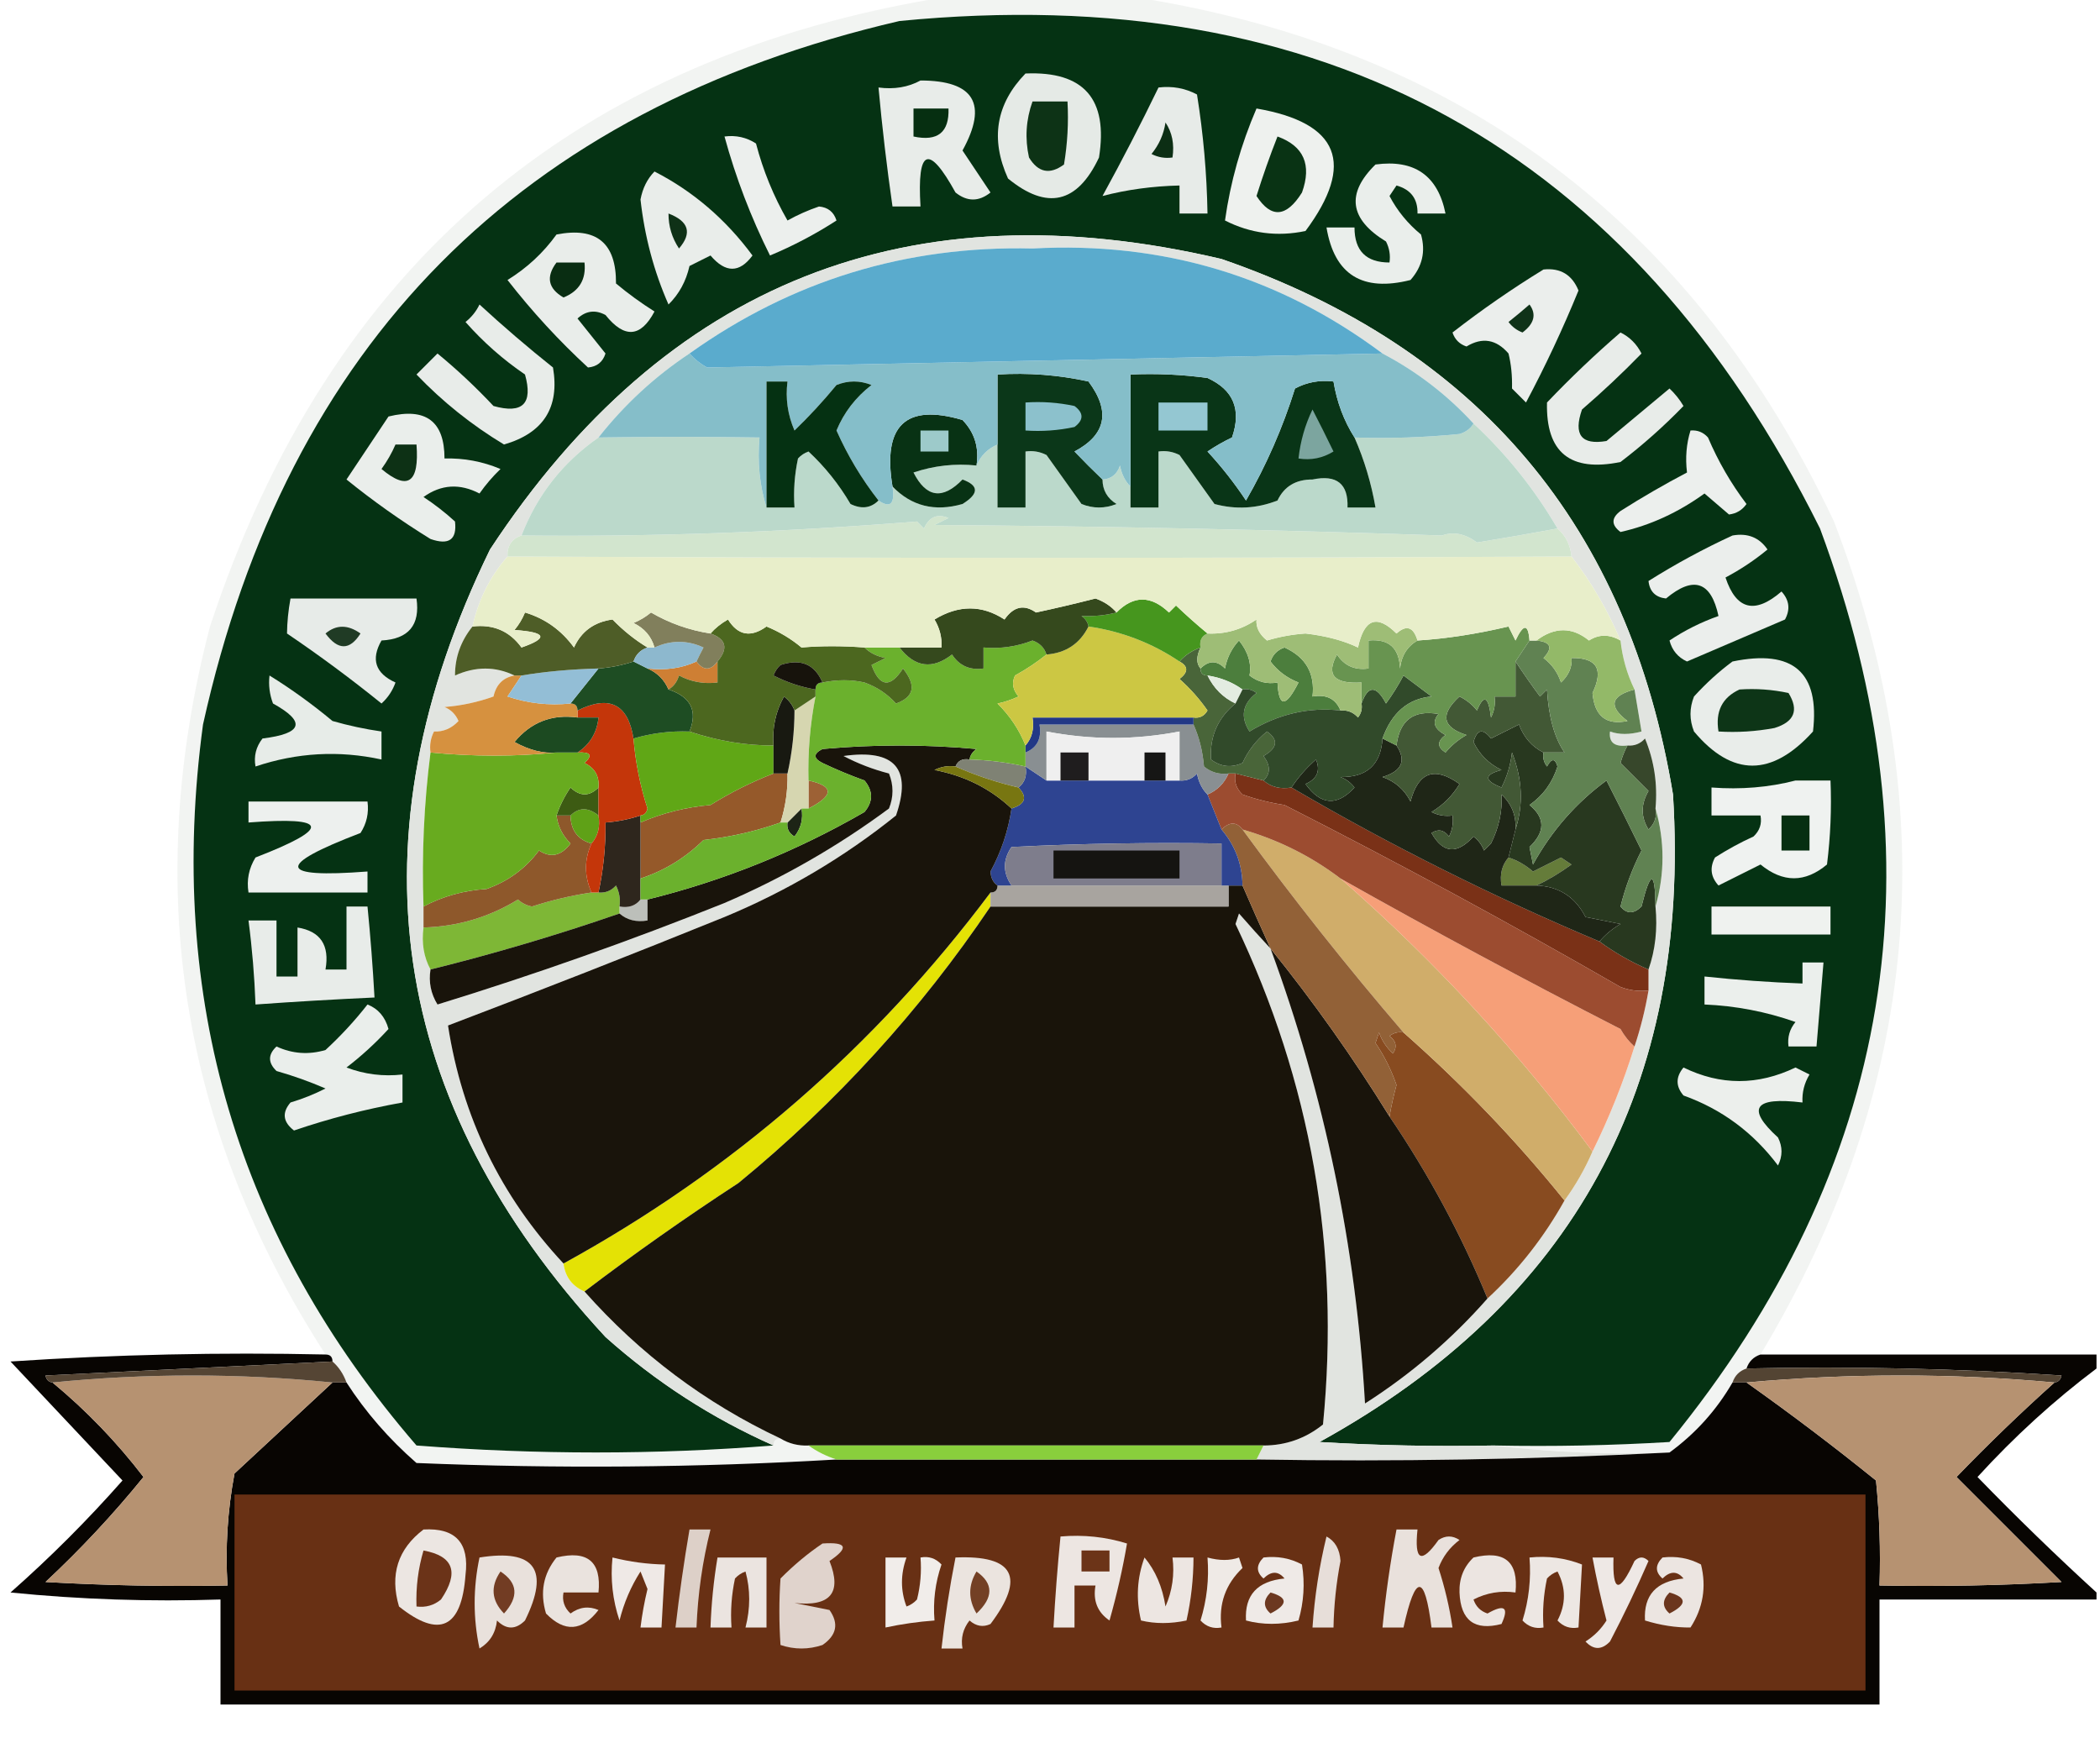 <?xml version="1.0" encoding="UTF-8"?>
<!DOCTYPE svg PUBLIC "-//W3C//DTD SVG 1.1//EN" "http://www.w3.org/Graphics/SVG/1.1/DTD/svg11.dtd">
<svg xmlns="http://www.w3.org/2000/svg" version="1.1" width="300px" height="252px" style="shape-rendering:geometricPrecision; text-rendering:geometricPrecision; image-rendering:optimizeQuality; fill-rule:evenodd; clip-rule:evenodd" xmlns:xlink="http://www.w3.org/1999/xlink">
<g><path style="opacity:0.724" fill="#eef0ee" d="M 135.5,-0.5 C 144.167,-0.5 152.833,-0.5 161.5,-0.5C 208.242,6.634 241.742,31.634 262,74.5C 277.878,115.809 274.378,155.476 251.5,193.5C 250.5,193.833 249.833,194.5 249.5,195.5C 248.5,195.833 247.833,196.5 247.5,197.5C 245.212,201.456 242.212,204.789 238.5,207.5C 229.983,207.826 221.65,207.493 213.5,206.5C 221.84,206.666 230.173,206.5 238.5,206C 270.573,166.726 277.74,123.226 260,75.5C 232.985,21.235 189.151,-2.932 128.5,3C 74.229,15.604 41.063,49.104 29,103.5C 23.734,142.525 33.901,176.858 59.5,206.5C 76.662,207.827 93.662,207.827 110.5,206.5C 110.5,205.833 110.833,205.5 111.5,205.5C 112.708,206.234 114.041,206.567 115.5,206.5C 116.671,207.345 118.005,208.011 119.5,208.5C 99.671,209.662 79.671,209.829 59.5,209C 55.559,205.562 52.225,201.729 49.5,197.5C 49.068,196.29 48.401,195.29 47.5,194.5C 47.5,193.833 47.167,193.5 46.5,193.5C 25.79,161.378 20.29,126.712 30,89.5C 46.981,38.008 82.148,8.008 135.5,-0.5 Z"/></g>
<g><path style="opacity:1" fill="#053213" d="M 213.5,206.5 C 205.16,206.666 196.827,206.5 188.5,206C 224.745,186.026 241.578,155.192 239,113.5C 232.663,75.167 211.163,49.667 174.5,37C 129.915,26.524 95.082,40.357 70,78.5C 49.863,119.837 55.363,157.337 86.5,191C 93.706,197.434 101.706,202.601 110.5,206.5C 93.662,207.827 76.662,207.827 59.5,206.5C 33.901,176.858 23.734,142.525 29,103.5C 41.063,49.104 74.229,15.604 128.5,3C 189.151,-2.932 232.985,21.235 260,75.5C 277.74,123.226 270.573,166.726 238.5,206C 230.173,206.5 221.84,206.666 213.5,206.5 Z"/></g>
<g><path style="opacity:1" fill="#e5eae6" d="M 146.5,10.5 C 154.837,10.143 158.337,14.143 157,22.5C 153.908,29.07 149.574,30.07 144,25.5C 141.448,19.849 142.282,14.85 146.5,10.5 Z"/></g>
<g><path style="opacity:1" fill="#e8ece9" d="M 131.5,11.5 C 139.168,11.507 141.168,14.84 137.5,21.5C 138.833,23.5 140.167,25.5 141.5,27.5C 139.833,28.833 138.167,28.833 136.5,27.5C 132.662,20.542 130.995,21.209 131.5,29.5C 130.167,29.5 128.833,29.5 127.5,29.5C 126.688,23.857 126.021,18.19 125.5,12.5C 127.735,12.795 129.735,12.461 131.5,11.5 Z"/></g>
<g><path style="opacity:0.999" fill="#e7ebe8" d="M 165.5,12.5 C 167.467,12.261 169.301,12.594 171,13.5C 171.904,19.135 172.404,24.802 172.5,30.5C 171.167,30.5 169.833,30.5 168.5,30.5C 168.5,29.167 168.5,27.833 168.5,26.5C 164.636,26.592 160.97,27.092 157.5,28C 160.32,22.858 162.987,17.692 165.5,12.5 Z"/></g>
<g><path style="opacity:1" fill="#0d3316" d="M 147.5,14.5 C 149.167,14.5 150.833,14.5 152.5,14.5C 152.665,17.518 152.498,20.518 152,23.5C 149.978,24.991 148.312,24.658 147,22.5C 146.398,19.779 146.565,17.113 147.5,14.5 Z"/></g>
<g><path style="opacity:0.999" fill="#eef1ee" d="M 179.5,15.5 C 191.317,17.537 193.651,23.371 186.5,33C 182.464,33.85 178.631,33.35 175,31.5C 175.769,26.018 177.269,20.684 179.5,15.5 Z"/></g>
<g><path style="opacity:1" fill="#062f11" d="M 130.5,15.5 C 132.167,15.5 133.833,15.5 135.5,15.5C 135.616,18.91 133.95,20.244 130.5,19.5C 130.5,18.167 130.5,16.833 130.5,15.5 Z"/></g>
<g><path style="opacity:1" fill="#ecefed" d="M 103.5,19.5 C 105.144,19.287 106.644,19.62 108,20.5C 109.014,24.378 110.514,28.044 112.5,31.5C 113.941,30.696 115.441,30.029 117,29.5C 118.28,29.613 119.113,30.28 119.5,31.5C 116.485,33.45 113.319,35.117 110,36.5C 107.277,31.053 105.11,25.386 103.5,19.5 Z"/></g>
<g><path style="opacity:1" fill="#0c2e14" d="M 166.5,17.5 C 167.451,18.919 167.784,20.585 167.5,22.5C 166.448,22.649 165.448,22.483 164.5,22C 165.582,20.67 166.249,19.17 166.5,17.5 Z"/></g>
<g><path style="opacity:1" fill="#093314" d="M 182.5,19.5 C 186.254,20.865 187.421,23.532 186,27.5C 183.768,31.063 181.602,31.23 179.5,28C 180.41,25.101 181.41,22.267 182.5,19.5 Z"/></g>
<g><path style="opacity:1" fill="#eaeeeb" d="M 196.5,23.5 C 202.069,22.747 205.403,25.08 206.5,30.5C 205.167,30.5 203.833,30.5 202.5,30.5C 202.55,28.41 201.55,27.077 199.5,26.5C 199.167,27 198.833,27.5 198.5,28C 199.608,30.112 201.108,31.946 203,33.5C 203.687,35.92 203.187,38.087 201.5,40C 194.622,41.741 190.622,39.241 189.5,32.5C 190.833,32.5 192.167,32.5 193.5,32.5C 193.5,35.833 195.167,37.5 198.5,37.5C 198.649,36.448 198.483,35.448 198,34.5C 192.774,31.307 192.274,27.64 196.5,23.5 Z"/></g>
<g><path style="opacity:1" fill="#e9edea" d="M 93.5,24.5 C 99.004,27.323 103.671,31.323 107.5,36.5C 105.641,39.019 103.641,39.019 101.5,36.5C 100.5,37 99.5,37.5 98.5,38C 98.012,40.176 97.012,42.009 95.5,43.5C 93.416,38.77 92.083,33.77 91.5,28.5C 91.803,26.886 92.469,25.552 93.5,24.5 Z"/></g>
<g><path style="opacity:1" fill="#0f3117" d="M 95.5,30.5 C 98.407,31.614 98.907,33.281 97,35.5C 95.991,33.975 95.491,32.308 95.5,30.5 Z"/></g>
<g><path style="opacity:0.999" fill="#e9edea" d="M 79.5,33.5 C 85.211,32.38 88.044,34.713 88,40.5C 89.745,41.956 91.578,43.289 93.5,44.5C 91.535,48.215 89.202,48.382 86.5,45C 85.056,44.219 83.723,44.386 82.5,45.5C 83.833,47.167 85.167,48.833 86.5,50.5C 86.113,51.72 85.28,52.386 84,52.5C 79.868,48.697 76.034,44.531 72.5,40C 75.288,38.281 77.621,36.115 79.5,33.5 Z"/></g>
<g><path style="opacity:0.999" fill="#ebeeec" d="M 220.5,38.5 C 222.912,38.244 224.579,39.244 225.5,41.5C 223.273,46.954 220.773,52.287 218,57.5C 217.333,56.833 216.667,56.167 216,55.5C 216.046,53.687 215.88,52.021 215.5,50.5C 213.751,48.469 211.751,48.135 209.5,49.5C 208.5,49.167 207.833,48.5 207.5,47.5C 211.688,44.243 216.021,41.243 220.5,38.5 Z"/></g>
<g><path style="opacity:1" fill="#092d12" d="M 79.5,37.5 C 80.833,37.5 82.167,37.5 83.5,37.5C 83.756,39.912 82.756,41.579 80.5,42.5C 78.296,41.218 77.962,39.551 79.5,37.5 Z"/></g>
<g><path style="opacity:1" fill="#e8ece9" d="M 68.5,43.5 C 71.876,46.611 75.376,49.611 79,52.5C 79.971,58.207 77.638,61.874 72,63.5C 67.387,60.72 63.22,57.387 59.5,53.5C 60.5,52.5 61.5,51.5 62.5,50.5C 65.317,52.817 67.984,55.317 70.5,58C 74.667,59.167 76.167,57.667 75,53.5C 71.87,51.372 69.037,48.872 66.5,46C 67.38,45.292 68.047,44.458 68.5,43.5 Z"/></g>
<g><path style="opacity:1" fill="#0f3218" d="M 218.5,43.5 C 219.522,44.892 219.189,46.225 217.5,47.5C 216.692,47.192 216.025,46.692 215.5,46C 216.571,45.148 217.571,44.315 218.5,43.5 Z"/></g>
<g><path style="opacity:1" fill="#e8ece9" d="M 231.5,47.5 C 232.812,48.145 233.812,49.145 234.5,50.5C 231.804,53.273 228.971,55.94 226,58.5C 224.746,62.111 225.912,63.611 229.5,63C 232.5,60.5 235.5,58 238.5,55.5C 239.287,56.242 239.953,57.075 240.5,58C 237.688,60.901 234.688,63.568 231.5,66C 224.321,67.476 220.821,64.643 221,57.5C 224.343,53.99 227.843,50.657 231.5,47.5 Z"/></g>
<g><path style="opacity:1" fill="#eaeeeb" d="M 55.5,59.5 C 60.836,58.184 63.503,60.184 63.5,65.5C 66.271,65.421 68.937,65.921 71.5,67C 70.382,68.074 69.382,69.24 68.5,70.5C 65.681,69.03 63.014,69.196 60.5,71C 62.09,72.046 63.59,73.213 65,74.5C 65.301,77.091 64.134,77.925 61.5,77C 57.287,74.4 53.287,71.567 49.5,68.5C 51.526,65.482 53.526,62.482 55.5,59.5 Z"/></g>
<g><path style="opacity:1" fill="#ecefed" d="M 241.5,61.5 C 242.496,61.414 243.329,61.748 244,62.5C 245.455,65.912 247.288,69.079 249.5,72C 248.892,72.87 248.059,73.37 247,73.5C 245.832,72.491 244.665,71.491 243.5,70.5C 239.744,73.217 235.744,75.05 231.5,76C 230.167,75 230.167,74 231.5,73C 234.585,71.04 237.752,69.207 241,67.5C 240.744,65.398 240.911,63.398 241.5,61.5 Z"/></g>
<g><path style="opacity:1" fill="#0d3115" d="M 56.5,63.5 C 57.5,63.5 58.5,63.5 59.5,63.5C 59.92,68.979 58.253,70.146 54.5,67C 55.305,65.887 55.972,64.721 56.5,63.5 Z"/></g>
<g><path style="opacity:1" fill="#ebeeec" d="M 247.5,76.5 C 249.665,76.116 251.332,76.783 252.5,78.5C 250.678,80.01 248.678,81.343 246.5,82.5C 248.03,87.118 250.697,87.785 254.5,84.5C 255.614,85.723 255.781,87.056 255,88.5C 250.35,90.496 245.684,92.496 241,94.5C 239.699,93.902 238.865,92.902 238.5,91.5C 240.667,90.052 243,88.885 245.5,88C 244.43,83.052 241.93,82.219 238,85.5C 236.5,85.333 235.667,84.5 235.5,83C 239.374,80.564 243.374,78.397 247.5,76.5 Z"/></g>
<g><path style="opacity:1" fill="#e7ebe8" d="M 41.5,85.5 C 47.5,85.5 53.5,85.5 59.5,85.5C 60.041,89.295 58.375,91.295 54.5,91.5C 52.955,94.197 53.621,96.197 56.5,97.5C 56.081,98.672 55.415,99.672 54.5,100.5C 50.141,96.974 45.641,93.641 41,90.5C 41.019,88.892 41.185,87.226 41.5,85.5 Z"/></g>
<g><path style="opacity:1" fill="#203b25" d="M 46.5,90.5 C 48.035,89.212 49.702,89.212 51.5,90.5C 49.963,92.93 48.296,92.93 46.5,90.5 Z"/></g>
<g><path style="opacity:1" fill="#e9edea" d="M 247.5,94.5 C 256.156,92.704 259.989,96.037 259,104.5C 253.125,111.001 247.458,111.001 242,104.5C 241.333,102.833 241.333,101.167 242,99.5C 243.73,97.598 245.563,95.931 247.5,94.5 Z"/></g>
<g><path style="opacity:1" fill="#e7ece8" d="M 38.5,96.5 C 41.603,98.423 44.603,100.59 47.5,103C 49.813,103.662 52.146,104.162 54.5,104.5C 54.5,105.833 54.5,107.167 54.5,108.5C 48.424,107.175 42.424,107.508 36.5,109.5C 36.238,108.022 36.571,106.689 37.5,105.5C 43.256,104.793 43.756,103.126 39,100.5C 38.51,99.207 38.343,97.873 38.5,96.5 Z"/></g>
<g><path style="opacity:1" fill="#0d3517" d="M 248.5,98.5 C 250.857,98.337 253.19,98.503 255.5,99C 257.013,101.454 256.346,103.121 253.5,104C 250.854,104.497 248.187,104.664 245.5,104.5C 245.028,101.642 246.028,99.642 248.5,98.5 Z"/></g>
<g><path style="opacity:0.999" fill="#eff2f0" d="M 256.5,111.5 C 258.167,111.5 259.833,111.5 261.5,111.5C 261.666,115.514 261.499,119.514 261,123.5C 257.87,126.122 254.703,126.122 251.5,123.5C 249.5,124.5 247.5,125.5 245.5,126.5C 244.386,125.277 244.219,123.944 245,122.5C 246.753,121.373 248.587,120.373 250.5,119.5C 251.386,118.675 251.719,117.675 251.5,116.5C 249.167,116.5 246.833,116.5 244.5,116.5C 244.5,115.167 244.5,113.833 244.5,112.5C 248.702,112.817 252.702,112.483 256.5,111.5 Z"/></g>
<g><path style="opacity:1" fill="#edf0ee" d="M 35.5,114.5 C 41.167,114.5 46.833,114.5 52.5,114.5C 52.714,116.144 52.38,117.644 51.5,119C 39.32,123.655 39.653,125.488 52.5,124.5C 52.5,125.5 52.5,126.5 52.5,127.5C 46.833,127.5 41.167,127.5 35.5,127.5C 35.215,125.712 35.548,124.045 36.5,122.5C 47.402,118.279 47.069,116.613 35.5,117.5C 35.5,116.5 35.5,115.5 35.5,114.5 Z"/></g>
<g><path style="opacity:1" fill="#062f11" d="M 254.5,116.5 C 255.833,116.5 257.167,116.5 258.5,116.5C 258.5,118.167 258.5,119.833 258.5,121.5C 257.167,121.5 255.833,121.5 254.5,121.5C 254.5,119.833 254.5,118.167 254.5,116.5 Z"/></g>
<g><path style="opacity:1" fill="#eff2ef" d="M 244.5,129.5 C 250.167,129.5 255.833,129.5 261.5,129.5C 261.5,130.833 261.5,132.167 261.5,133.5C 255.833,133.5 250.167,133.5 244.5,133.5C 244.5,132.167 244.5,130.833 244.5,129.5 Z"/></g>
<g><path style="opacity:1" fill="#e8ece9" d="M 49.5,129.5 C 50.5,129.5 51.5,129.5 52.5,129.5C 52.927,133.824 53.261,138.158 53.5,142.5C 47.828,142.76 42.161,143.093 36.5,143.5C 36.354,139.481 36.021,135.481 35.5,131.5C 36.833,131.5 38.167,131.5 39.5,131.5C 39.5,134.167 39.5,136.833 39.5,139.5C 40.5,139.5 41.5,139.5 42.5,139.5C 42.5,137.167 42.5,134.833 42.5,132.5C 45.779,133.031 47.113,135.031 46.5,138.5C 47.5,138.5 48.5,138.5 49.5,138.5C 49.5,135.5 49.5,132.5 49.5,129.5 Z"/></g>
<g><path style="opacity:1" fill="#ebefec" d="M 257.5,137.5 C 258.5,137.5 259.5,137.5 260.5,137.5C 260.167,141.5 259.833,145.5 259.5,149.5C 258.167,149.5 256.833,149.5 255.5,149.5C 255.33,148.178 255.663,147.011 256.5,146C 252.304,144.523 247.971,143.689 243.5,143.5C 243.5,142.167 243.5,140.833 243.5,139.5C 248.152,139.998 252.819,140.331 257.5,140.5C 257.5,139.5 257.5,138.5 257.5,137.5 Z"/></g>
<g><path style="opacity:1" fill="#eaeeeb" d="M 52.5,143.5 C 54.026,144.105 55.026,145.271 55.5,147C 53.65,149.018 51.65,150.851 49.5,152.5C 52.087,153.48 54.753,153.813 57.5,153.5C 57.5,154.833 57.5,156.167 57.5,157.5C 52.224,158.444 47.057,159.777 42,161.5C 40.422,160.289 40.255,158.955 41.5,157.5C 43.225,156.985 44.892,156.318 46.5,155.5C 44.228,154.515 41.895,153.681 39.5,153C 38.269,151.817 38.269,150.651 39.5,149.5C 41.768,150.544 44.101,150.711 46.5,150C 48.706,147.963 50.706,145.797 52.5,143.5 Z"/></g>
<g><path style="opacity:1" fill="#ecefec" d="M 240.5,152.5 C 245.784,155.085 251.118,155.085 256.5,152.5C 257.167,152.833 257.833,153.167 258.5,153.5C 257.754,154.736 257.421,156.07 257.5,157.5C 250.582,156.656 249.415,158.323 254,162.5C 254.667,163.833 254.667,165.167 254,166.5C 250.464,161.788 245.964,158.454 240.5,156.5C 239.374,155.192 239.374,153.858 240.5,152.5 Z"/></g>
<g><path style="opacity:1" fill="#e1e4e0" d="M 213.5,206.5 C 221.65,207.493 229.983,207.826 238.5,207.5C 219.007,208.497 199.34,208.83 179.5,208.5C 179.833,207.833 180.167,207.167 180.5,206.5C 183.675,206.497 186.508,205.497 189,203.5C 191.457,178.403 187.29,154.569 176.5,132C 176.667,131.5 176.833,131 177,130.5C 178.517,132.24 180.017,133.906 181.5,135.5C 189.216,156.448 193.716,178.115 195,200.5C 201.557,196.311 207.39,191.311 212.5,185.5C 216.899,181.432 220.565,176.765 223.5,171.5C 225.083,169.337 226.416,167.004 227.5,164.5C 229.89,159.664 231.89,154.664 233.5,149.5C 234.371,146.888 235.037,144.221 235.5,141.5C 235.5,140.5 235.5,139.5 235.5,138.5C 236.477,135.713 236.81,132.713 236.5,129.5C 237.833,124.833 237.833,120.167 236.5,115.5C 236.816,112.022 236.316,108.688 235,105.5C 234.329,106.252 233.496,106.586 232.5,106.5C 230.645,106.728 229.812,106.061 230,104.5C 231.299,104.966 232.799,104.966 234.5,104.5C 234.167,102.5 233.833,100.5 233.5,98.5C 232.434,96.299 231.767,93.965 231.5,91.5C 229.656,87.136 227.323,83.136 224.5,79.5C 224.34,77.847 223.674,76.514 222.5,75.5C 219.229,69.898 215.229,64.898 210.5,60.5C 206.742,56.408 202.409,53.075 197.5,50.5C 182.768,39.482 166.101,34.482 147.5,35.5C 129.453,35.072 113.119,40.072 98.5,50.5C 93.54,53.792 89.207,57.792 85.5,62.5C 80.388,66.069 76.722,70.736 74.5,76.5C 73.094,76.973 72.427,77.973 72.5,79.5C 69.999,82.357 68.332,85.691 67.5,89.5C 65.827,91.576 64.994,93.909 65,96.5C 67.936,95.183 70.77,95.183 73.5,96.5C 71.879,96.787 70.879,97.787 70.5,99.5C 68.234,100.314 65.9,100.814 63.5,101C 64.428,101.388 65.095,102.055 65.5,103C 64.518,104.054 63.351,104.554 62,104.5C 61.517,105.448 61.35,106.448 61.5,107.5C 60.57,114.777 60.236,122.11 60.5,129.5C 60.5,130.5 60.5,131.5 60.5,132.5C 60.205,134.735 60.539,136.735 61.5,138.5C 61.215,140.288 61.548,141.955 62.5,143.5C 76.371,139.231 90.037,134.397 103.5,129C 111.872,125.398 119.706,120.898 127,115.5C 127.667,113.833 127.667,112.167 127,110.5C 124.72,109.914 122.553,109.08 120.5,108C 127.816,106.969 130.316,109.803 128,116.5C 120.576,122.467 112.409,127.3 103.5,131C 90.364,136.321 77.198,141.487 64,146.5C 66.023,159.546 71.523,170.879 80.5,180.5C 80.738,182.404 81.738,183.738 83.5,184.5C 91.438,193.457 100.771,200.457 111.5,205.5C 110.833,205.5 110.5,205.833 110.5,206.5C 101.706,202.601 93.706,197.434 86.5,191C 55.363,157.337 49.863,119.837 70,78.5C 95.082,40.357 129.915,26.524 174.5,37C 211.163,49.667 232.663,75.167 239,113.5C 241.578,155.192 224.745,186.026 188.5,206C 196.827,206.5 205.16,206.666 213.5,206.5 Z"/></g>
<g><path style="opacity:1" fill="#884b20" d="M 200.5,147.5 C 208.917,154.914 216.584,162.914 223.5,171.5C 220.565,176.765 216.899,181.432 212.5,185.5C 208.754,176.399 204.088,167.732 198.5,159.5C 198.736,158.098 199.07,156.598 199.5,155C 198.756,152.845 197.756,150.845 196.5,149C 196.667,148.5 196.833,148 197,147.5C 197.419,148.672 198.085,149.672 199,150.5C 199.617,149.551 199.451,148.718 198.5,148C 199.094,147.536 199.761,147.369 200.5,147.5 Z"/></g>
<g><path style="opacity:1" fill="#d0ad6a" d="M 177.5,118.5 C 182.63,119.978 187.297,122.311 191.5,125.5C 204.944,137.273 216.944,150.273 227.5,164.5C 226.416,167.004 225.083,169.337 223.5,171.5C 216.584,162.914 208.917,154.914 200.5,147.5C 192.435,138.107 184.768,128.44 177.5,118.5 Z"/></g>
<g><path style="opacity:1" fill="#19140b" d="M 181.5,135.5 C 187.646,143.111 193.312,151.111 198.5,159.5C 204.088,167.732 208.754,176.399 212.5,185.5C 207.39,191.311 201.557,196.311 195,200.5C 193.716,178.115 189.216,156.448 181.5,135.5 Z"/></g>
<g><path style="opacity:1" fill="#e4e205" d="M 141.5,127.5 C 141.5,128.167 141.5,128.833 141.5,129.5C 131.495,144.345 119.495,157.511 105.5,169C 97.925,173.943 90.591,179.109 83.5,184.5C 81.738,183.738 80.738,182.404 80.5,180.5C 104.628,167.259 124.961,149.592 141.5,127.5 Z"/></g>
<g><path style="opacity:1" fill="#f69f78" d="M 191.5,125.5 C 204.62,132.896 217.954,140.063 231.5,147C 232.066,147.995 232.733,148.828 233.5,149.5C 231.89,154.664 229.89,159.664 227.5,164.5C 216.944,150.273 204.944,137.273 191.5,125.5 Z"/></g>
<g><path style="opacity:1" fill="#19140a" d="M 175.5,126.5 C 176.167,126.5 176.833,126.5 177.5,126.5C 178.785,129.474 180.118,132.474 181.5,135.5C 180.017,133.906 178.517,132.24 177,130.5C 176.833,131 176.667,131.5 176.5,132C 187.29,154.569 191.457,178.403 189,203.5C 186.508,205.497 183.675,206.497 180.5,206.5C 158.833,206.5 137.167,206.5 115.5,206.5C 114.041,206.567 112.708,206.234 111.5,205.5C 100.771,200.457 91.438,193.457 83.5,184.5C 90.591,179.109 97.925,173.943 105.5,169C 119.495,157.511 131.495,144.345 141.5,129.5C 152.833,129.5 164.167,129.5 175.5,129.5C 175.5,128.5 175.5,127.5 175.5,126.5 Z"/></g>
<g><path style="opacity:1" fill="#bcbfba" d="M 91.5,128.5 C 91.833,128.5 92.167,128.5 92.5,128.5C 92.5,129.5 92.5,130.5 92.5,131.5C 90.901,131.768 89.568,131.434 88.5,130.5C 88.5,130.167 88.5,129.833 88.5,129.5C 89.791,129.737 90.791,129.404 91.5,128.5 Z"/></g>
<g><path style="opacity:1" fill="#7eb736" d="M 88.5,129.5 C 88.5,129.833 88.5,130.167 88.5,130.5C 79.612,133.574 70.612,136.241 61.5,138.5C 60.539,136.735 60.205,134.735 60.5,132.5C 65.377,132.36 69.877,131.027 74,128.5C 74.561,129.022 75.228,129.355 76,129.5C 78.791,128.594 81.624,127.927 84.5,127.5C 84.833,127.5 85.167,127.5 85.5,127.5C 86.496,127.586 87.329,127.252 88,126.5C 88.483,127.448 88.65,128.448 88.5,129.5 Z"/></g>
<g><path style="opacity:1" fill="#a8a49f" d="M 142.5,126.5 C 143.167,126.5 143.833,126.5 144.5,126.5C 154.5,126.5 164.5,126.5 174.5,126.5C 174.833,126.5 175.167,126.5 175.5,126.5C 175.5,127.5 175.5,128.5 175.5,129.5C 164.167,129.5 152.833,129.5 141.5,129.5C 141.5,128.833 141.5,128.167 141.5,127.5C 142.167,127.5 142.5,127.167 142.5,126.5 Z"/></g>
<g><path style="opacity:1" fill="#7a3117" d="M 176.5,110.5 C 177.833,110.833 179.167,111.167 180.5,111.5C 181.568,112.434 182.901,112.768 184.5,112.5C 198.65,120.778 213.316,128.111 228.5,134.5C 230.635,136.071 232.968,137.404 235.5,138.5C 235.5,139.5 235.5,140.5 235.5,141.5C 234.127,141.657 232.793,141.49 231.5,141C 215.749,131.926 199.749,123.259 183.5,115C 181.444,114.689 179.444,114.189 177.5,113.5C 176.614,112.675 176.281,111.675 176.5,110.5 Z"/></g>
<g><path style="opacity:1" fill="#8e582b" d="M 79.5,116.5 C 80.167,116.5 80.833,116.5 81.5,116.5C 81.554,118.632 82.554,119.965 84.5,120.5C 83.454,122.785 83.454,125.118 84.5,127.5C 81.624,127.927 78.791,128.594 76,129.5C 75.228,129.355 74.561,129.022 74,128.5C 69.877,131.027 65.377,132.36 60.5,132.5C 60.5,131.5 60.5,130.5 60.5,129.5C 63.278,128.032 66.278,127.199 69.5,127C 72.586,125.907 75.086,124.074 77,121.5C 78.68,122.603 80.18,122.27 81.5,120.5C 80.37,119.378 79.703,118.044 79.5,116.5 Z"/></g>
<g><path style="opacity:1" fill="#657c3a" d="M 215.5,122.5 C 216.756,122.904 217.923,123.571 219,124.5C 220.333,123.833 221.667,123.167 223,122.5C 223.5,122.833 224,123.167 224.5,123.5C 222.855,124.696 221.189,125.696 219.5,126.5C 217.833,126.5 216.167,126.5 214.5,126.5C 214.232,124.901 214.566,123.568 215.5,122.5 Z"/></g>
<g><path style="opacity:1" fill="#1f2617" d="M 197.5,105.5 C 198.167,105.833 198.833,106.167 199.5,106.5C 200.935,108.665 200.269,110.165 197.5,111C 199.303,111.637 200.636,112.803 201.5,114.5C 202.616,110.276 204.949,109.443 208.5,112C 207.5,113.667 206.167,115 204.5,116C 205.448,116.483 206.448,116.649 207.5,116.5C 207.649,117.552 207.483,118.552 207,119.5C 206.282,118.549 205.449,118.383 204.5,119C 206.145,121.925 208.145,122.092 210.5,119.5C 211.192,120.025 211.692,120.692 212,121.5C 212.333,121.167 212.667,120.833 213,120.5C 214.142,118.223 214.642,115.89 214.5,113.5C 215.95,114.85 216.617,116.516 216.5,118.5C 216.167,119.833 215.833,121.167 215.5,122.5C 214.566,123.568 214.232,124.901 214.5,126.5C 216.167,126.5 217.833,126.5 219.5,126.5C 222.702,126.629 225.035,128.129 226.5,131C 228.167,131.333 229.833,131.667 231.5,132C 230.309,132.698 229.309,133.531 228.5,134.5C 213.316,128.111 198.65,120.778 184.5,112.5C 185.458,111.038 186.624,109.705 188,108.5C 188.658,110.108 188.158,111.275 186.5,112C 188.679,115.039 191.012,115.206 193.5,112.5C 192.975,111.808 192.308,111.308 191.5,111C 195.27,111.062 197.27,109.229 197.5,105.5 Z"/></g>
<g><path style="opacity:1" fill="#926137" d="M 177.5,118.5 C 184.768,128.44 192.435,138.107 200.5,147.5C 199.761,147.369 199.094,147.536 198.5,148C 199.451,148.718 199.617,149.551 199,150.5C 198.085,149.672 197.419,148.672 197,147.5C 196.833,148 196.667,148.5 196.5,149C 197.756,150.845 198.756,152.845 199.5,155C 199.07,156.598 198.736,158.098 198.5,159.5C 193.312,151.111 187.646,143.111 181.5,135.5C 180.118,132.474 178.785,129.474 177.5,126.5C 177.461,123.465 176.461,120.798 174.5,118.5C 175.652,117.375 176.652,117.375 177.5,118.5 Z"/></g>
<g><path style="opacity:1" fill="#9c4c30" d="M 175.5,110.5 C 175.833,110.5 176.167,110.5 176.5,110.5C 176.281,111.675 176.614,112.675 177.5,113.5C 179.444,114.189 181.444,114.689 183.5,115C 199.749,123.259 215.749,131.926 231.5,141C 232.793,141.49 234.127,141.657 235.5,141.5C 235.037,144.221 234.371,146.888 233.5,149.5C 232.733,148.828 232.066,147.995 231.5,147C 217.954,140.063 204.62,132.896 191.5,125.5C 187.297,122.311 182.63,119.978 177.5,118.5C 176.652,117.375 175.652,117.375 174.5,118.5C 173.833,116.833 173.167,115.167 172.5,113.5C 173.9,112.9 174.9,111.9 175.5,110.5 Z"/></g>
<g><path style="opacity:1" fill="#95592a" d="M 110.5,110.5 C 111.167,110.5 111.833,110.5 112.5,110.5C 112.552,112.903 112.219,115.236 111.5,117.5C 107.952,118.759 104.285,119.593 100.5,120C 97.907,122.556 94.907,124.389 91.5,125.5C 91.5,122.833 91.5,120.167 91.5,117.5C 94.668,116.136 98.001,115.303 101.5,115C 104.4,113.199 107.4,111.699 110.5,110.5 Z"/></g>
<g><path style="opacity:1" fill="#1d2416" d="M 114.5,115.5 C 114.762,116.978 114.429,118.311 113.5,119.5C 112.702,119.043 112.369,118.376 112.5,117.5C 113.167,116.833 113.833,116.167 114.5,115.5 Z"/></g>
<g><path style="opacity:1" fill="#2e261d" d="M 91.5,116.5 C 91.5,116.833 91.5,117.167 91.5,117.5C 91.5,120.167 91.5,122.833 91.5,125.5C 91.5,126.5 91.5,127.5 91.5,128.5C 90.791,129.404 89.791,129.737 88.5,129.5C 88.65,128.448 88.483,127.448 88,126.5C 87.329,127.252 86.496,127.586 85.5,127.5C 86.207,124.214 86.54,120.881 86.5,117.5C 88.216,117.371 89.883,117.038 91.5,116.5 Z"/></g>
<g><path style="opacity:1" fill="#5fa117" d="M 85.5,116.5 C 85.768,118.099 85.434,119.432 84.5,120.5C 82.554,119.965 81.554,118.632 81.5,116.5C 82.705,115.314 84.039,115.314 85.5,116.5 Z"/></g>
<g><path style="opacity:1" fill="#3d5b13" d="M 85.5,112.5 C 85.5,113.833 85.5,115.167 85.5,116.5C 84.039,115.314 82.705,115.314 81.5,116.5C 80.833,116.5 80.167,116.5 79.5,116.5C 79.971,115.099 80.638,113.766 81.5,112.5C 82.865,113.807 84.198,113.807 85.5,112.5 Z"/></g>
<g><path style="opacity:1" fill="#28381f" d="M 220.5,107.5 C 220.369,108.239 220.536,108.906 221,109.5C 221.654,108.304 222.154,108.304 222.5,109.5C 221.766,111.815 220.432,113.648 218.5,115C 220.759,116.84 220.759,118.84 218.5,121C 218.667,121.833 218.833,122.667 219,123.5C 221.663,118.676 225.163,114.676 229.5,111.5C 231.163,114.743 232.829,118.076 234.5,121.5C 233.195,124.053 232.195,126.72 231.5,129.5C 232.391,130.59 233.391,130.59 234.5,129.5C 235.776,124.318 236.443,124.318 236.5,129.5C 236.81,132.713 236.477,135.713 235.5,138.5C 232.968,137.404 230.635,136.071 228.5,134.5C 229.309,133.531 230.309,132.698 231.5,132C 229.833,131.667 228.167,131.333 226.5,131C 225.035,128.129 222.702,126.629 219.5,126.5C 221.189,125.696 222.855,124.696 224.5,123.5C 224,123.167 223.5,122.833 223,122.5C 221.667,123.167 220.333,123.833 219,124.5C 217.923,123.571 216.756,122.904 215.5,122.5C 215.833,121.167 216.167,119.833 216.5,118.5C 217.652,114.946 217.485,111.28 216,107.5C 215.798,109.256 215.298,110.922 214.5,112.5C 211.972,111.502 211.972,110.669 214.5,110C 212.673,109.101 211.34,107.767 210.5,106C 211.01,104.174 211.844,104.007 213,105.5C 214.333,104.833 215.667,104.167 217,103.5C 217.69,105.35 218.856,106.684 220.5,107.5 Z"/></g>
<g><path style="opacity:1" fill="#9d6135" d="M 115.5,111.5 C 119.165,112.293 119.165,113.626 115.5,115.5C 115.5,114.167 115.5,112.833 115.5,111.5 Z"/></g>
<g><path style="opacity:1" fill="#2e4491" d="M 146.5,109.5 C 147.5,110.167 148.5,110.833 149.5,111.5C 150.167,111.5 150.833,111.5 151.5,111.5C 152.833,111.5 154.167,111.5 155.5,111.5C 158.167,111.5 160.833,111.5 163.5,111.5C 164.5,111.5 165.5,111.5 166.5,111.5C 167.167,111.5 167.833,111.5 168.5,111.5C 169.496,111.586 170.329,111.252 171,110.5C 171.232,111.737 171.732,112.737 172.5,113.5C 173.167,115.167 173.833,116.833 174.5,118.5C 176.461,120.798 177.461,123.465 177.5,126.5C 176.833,126.5 176.167,126.5 175.5,126.5C 175.167,126.5 174.833,126.5 174.5,126.5C 174.5,124.5 174.5,122.5 174.5,120.5C 164.494,120.334 154.494,120.5 144.5,121C 143.248,122.828 143.248,124.661 144.5,126.5C 143.833,126.5 143.167,126.5 142.5,126.5C 141.876,126.083 141.543,125.416 141.5,124.5C 143.044,121.644 144.044,118.644 144.5,115.5C 146.481,114.895 146.815,113.895 145.5,112.5C 146.404,111.791 146.737,110.791 146.5,109.5 Z"/></g>
<g><path style="opacity:1" fill="#7e7d8c" d="M 174.5,126.5 C 164.5,126.5 154.5,126.5 144.5,126.5C 143.248,124.661 143.248,122.828 144.5,121C 154.494,120.5 164.494,120.334 174.5,120.5C 174.5,122.5 174.5,124.5 174.5,126.5 Z"/></g>
<g><path style="opacity:1" fill="#151411" d="M 150.5,121.5 C 156.5,121.5 162.5,121.5 168.5,121.5C 168.5,122.833 168.5,124.167 168.5,125.5C 162.5,125.5 156.5,125.5 150.5,125.5C 150.5,124.167 150.5,122.833 150.5,121.5 Z"/></g>
<g><path style="opacity:1" fill="#19140b" d="M 138.5,108.5 C 137.508,108.328 136.842,108.662 136.5,109.5C 135.448,109.351 134.448,109.517 133.5,110C 137.787,110.81 141.454,112.643 144.5,115.5C 144.044,118.644 143.044,121.644 141.5,124.5C 141.543,125.416 141.876,126.083 142.5,126.5C 142.5,127.167 142.167,127.5 141.5,127.5C 124.961,149.592 104.628,167.259 80.5,180.5C 71.523,170.879 66.023,159.546 64,146.5C 77.198,141.487 90.364,136.321 103.5,131C 112.409,127.3 120.576,122.467 128,116.5C 130.316,109.803 127.816,106.969 120.5,108C 122.553,109.08 124.72,109.914 127,110.5C 127.667,112.167 127.667,113.833 127,115.5C 119.706,120.898 111.872,125.398 103.5,129C 90.037,134.397 76.371,139.231 62.5,143.5C 61.548,141.955 61.215,140.288 61.5,138.5C 70.612,136.241 79.612,133.574 88.5,130.5C 89.568,131.434 90.901,131.768 92.5,131.5C 92.5,130.5 92.5,129.5 92.5,128.5C 103.382,125.814 113.715,121.648 123.5,116C 124.747,114.506 124.747,113.006 123.5,111.5C 121.459,110.764 119.459,109.931 117.5,109C 116.167,108.333 116.167,107.667 117.5,107C 124.833,106.333 132.167,106.333 139.5,107C 138.944,107.383 138.611,107.883 138.5,108.5 Z"/></g>
<g><path style="opacity:1" fill="#7f8274" d="M 136.5,109.5 C 136.842,108.662 137.508,108.328 138.5,108.5C 141.206,108.575 143.873,108.908 146.5,109.5C 146.737,110.791 146.404,111.791 145.5,112.5C 142.402,111.784 139.402,110.784 136.5,109.5 Z"/></g>
<g><path style="opacity:1" fill="#787611" d="M 136.5,109.5 C 139.402,110.784 142.402,111.784 145.5,112.5C 146.815,113.895 146.481,114.895 144.5,115.5C 141.454,112.643 137.787,110.81 133.5,110C 134.448,109.517 135.448,109.351 136.5,109.5 Z"/></g>
<g><path style="opacity:1" fill="#c4360a" d="M 90.5,105.5 C 90.782,108.91 91.449,112.243 92.5,115.5C 92.376,116.107 92.043,116.44 91.5,116.5C 89.883,117.038 88.216,117.371 86.5,117.5C 86.54,120.881 86.207,124.214 85.5,127.5C 85.167,127.5 84.833,127.5 84.5,127.5C 83.454,125.118 83.454,122.785 84.5,120.5C 85.434,119.432 85.768,118.099 85.5,116.5C 85.5,115.167 85.5,113.833 85.5,112.5C 85.64,110.876 84.973,109.71 83.5,109C 84.712,107.893 84.379,107.393 82.5,107.5C 84.278,106.33 85.278,104.664 85.5,102.5C 84.5,102.5 83.5,102.5 82.5,102.5C 82.5,102.167 82.5,101.833 82.5,101.5C 87.057,99.235 89.724,100.568 90.5,105.5 Z"/></g>
<g><path style="opacity:1" fill="#68ab1f" d="M 61.5,107.5 C 67.646,108.094 73.646,108.094 79.5,107.5C 80.5,107.5 81.5,107.5 82.5,107.5C 84.379,107.393 84.712,107.893 83.5,109C 84.973,109.71 85.64,110.876 85.5,112.5C 84.198,113.807 82.865,113.807 81.5,112.5C 80.638,113.766 79.971,115.099 79.5,116.5C 79.703,118.044 80.37,119.378 81.5,120.5C 80.18,122.27 78.68,122.603 77,121.5C 75.086,124.074 72.586,125.907 69.5,127C 66.278,127.199 63.278,128.032 60.5,129.5C 60.236,122.11 60.57,114.777 61.5,107.5 Z"/></g>
<g><path style="opacity:1" fill="#37472b" d="M 236.5,115.5 C 236.719,116.675 236.386,117.675 235.5,118.5C 234.394,116.716 234.394,114.882 235.5,113C 234.167,111.667 232.833,110.333 231.5,109C 231.743,108.098 232.077,107.265 232.5,106.5C 233.496,106.586 234.329,106.252 235,105.5C 236.316,108.688 236.816,112.022 236.5,115.5 Z"/></g>
<g><path style="opacity:1" fill="#425835" d="M 216.5,94.5 C 217.693,96.3 218.86,97.967 220,99.5C 220.333,99.167 220.667,98.833 221,98.5C 221.234,102.425 222.068,105.425 223.5,107.5C 222.5,107.5 221.5,107.5 220.5,107.5C 218.856,106.684 217.69,105.35 217,103.5C 215.667,104.167 214.333,104.833 213,105.5C 211.844,104.007 211.01,104.174 210.5,106C 211.34,107.767 212.673,109.101 214.5,110C 211.972,110.669 211.972,111.502 214.5,112.5C 215.298,110.922 215.798,109.256 216,107.5C 217.485,111.28 217.652,114.946 216.5,118.5C 216.617,116.516 215.95,114.85 214.5,113.5C 214.642,115.89 214.142,118.223 213,120.5C 212.667,120.833 212.333,121.167 212,121.5C 211.692,120.692 211.192,120.025 210.5,119.5C 208.145,122.092 206.145,121.925 204.5,119C 205.449,118.383 206.282,118.549 207,119.5C 207.483,118.552 207.649,117.552 207.5,116.5C 206.448,116.649 205.448,116.483 204.5,116C 206.167,115 207.5,113.667 208.5,112C 204.949,109.443 202.616,110.276 201.5,114.5C 200.636,112.803 199.303,111.637 197.5,111C 200.269,110.165 200.935,108.665 199.5,106.5C 199.951,102.878 201.951,101.378 205.5,102C 204.542,103.147 204.875,104.147 206.5,105C 205.289,105.893 205.289,106.726 206.5,107.5C 207.354,106.478 208.354,105.645 209.5,105C 206.029,103.897 205.696,102.064 208.5,99.5C 209.478,99.977 210.311,100.643 211,101.5C 211.974,99.122 212.641,99.456 213,102.5C 213.483,101.552 213.649,100.552 213.5,99.5C 214.5,99.5 215.5,99.5 216.5,99.5C 216.5,97.833 216.5,96.167 216.5,94.5 Z"/></g>
<g><path style="opacity:1" fill="#608252" d="M 218.5,91.5 C 218.833,91.5 219.167,91.5 219.5,91.5C 221.549,91.706 221.883,92.539 220.5,94C 221.701,94.903 222.535,96.069 223,97.5C 224.119,96.448 224.619,95.281 224.5,94C 228.125,93.941 229.125,95.608 227.5,99C 227.785,102.301 229.452,103.635 232.5,103C 229.742,100.903 230.075,99.403 233.5,98.5C 233.833,100.5 234.167,102.5 234.5,104.5C 232.799,104.966 231.299,104.966 230,104.5C 229.812,106.061 230.645,106.728 232.5,106.5C 232.077,107.265 231.743,108.098 231.5,109C 232.833,110.333 234.167,111.667 235.5,113C 234.394,114.882 234.394,116.716 235.5,118.5C 236.386,117.675 236.719,116.675 236.5,115.5C 237.833,120.167 237.833,124.833 236.5,129.5C 236.443,124.318 235.776,124.318 234.5,129.5C 233.391,130.59 232.391,130.59 231.5,129.5C 232.195,126.72 233.195,124.053 234.5,121.5C 232.829,118.076 231.163,114.743 229.5,111.5C 225.163,114.676 221.663,118.676 219,123.5C 218.833,122.667 218.667,121.833 218.5,121C 220.759,118.84 220.759,116.84 218.5,115C 220.432,113.648 221.766,111.815 222.5,109.5C 222.154,108.304 221.654,108.304 221,109.5C 220.536,108.906 220.369,108.239 220.5,107.5C 221.5,107.5 222.5,107.5 223.5,107.5C 222.068,105.425 221.234,102.425 221,98.5C 220.667,98.833 220.333,99.167 220,99.5C 218.86,97.967 217.693,96.3 216.5,94.5C 217.167,93.5 217.833,92.5 218.5,91.5 Z"/></g>
<g><path style="opacity:1" fill="#60a716" d="M 98.5,104.5 C 102.498,105.842 106.498,106.509 110.5,106.5C 110.5,107.833 110.5,109.167 110.5,110.5C 107.4,111.699 104.4,113.199 101.5,115C 98.001,115.303 94.668,116.136 91.5,117.5C 91.5,117.167 91.5,116.833 91.5,116.5C 92.043,116.44 92.376,116.107 92.5,115.5C 91.449,112.243 90.782,108.91 90.5,105.5C 93.096,104.735 95.763,104.401 98.5,104.5 Z"/></g>
<g><path style="opacity:1" fill="#898f92" d="M 170.5,103.5 C 171.309,105.292 171.809,107.292 172,109.5C 173.011,110.337 174.178,110.67 175.5,110.5C 174.9,111.9 173.9,112.9 172.5,113.5C 171.732,112.737 171.232,111.737 171,110.5C 170.329,111.252 169.496,111.586 168.5,111.5C 168.5,109.167 168.5,106.833 168.5,104.5C 162.173,105.724 155.84,105.724 149.5,104.5C 149.5,106.833 149.5,109.167 149.5,111.5C 148.5,110.833 147.5,110.167 146.5,109.5C 146.5,108.833 146.5,108.167 146.5,107.5C 148.176,106.817 148.843,105.483 148.5,103.5C 155.833,103.5 163.167,103.5 170.5,103.5 Z"/></g>
<g><path style="opacity:1" fill="#efefef" d="M 168.5,111.5 C 167.833,111.5 167.167,111.5 166.5,111.5C 166.5,110.167 166.5,108.833 166.5,107.5C 165.5,107.5 164.5,107.5 163.5,107.5C 163.5,108.833 163.5,110.167 163.5,111.5C 160.833,111.5 158.167,111.5 155.5,111.5C 155.5,110.167 155.5,108.833 155.5,107.5C 154.167,107.5 152.833,107.5 151.5,107.5C 151.5,108.833 151.5,110.167 151.5,111.5C 150.833,111.5 150.167,111.5 149.5,111.5C 149.5,109.167 149.5,106.833 149.5,104.5C 155.84,105.724 162.173,105.724 168.5,104.5C 168.5,106.833 168.5,109.167 168.5,111.5 Z"/></g>
<g><path style="opacity:1" fill="#161615" d="M 166.5,111.5 C 165.5,111.5 164.5,111.5 163.5,111.5C 163.5,110.167 163.5,108.833 163.5,107.5C 164.5,107.5 165.5,107.5 166.5,107.5C 166.5,108.833 166.5,110.167 166.5,111.5 Z"/></g>
<g><path style="opacity:1" fill="#1f1d1e" d="M 155.5,111.5 C 154.167,111.5 152.833,111.5 151.5,111.5C 151.5,110.167 151.5,108.833 151.5,107.5C 152.833,107.5 154.167,107.5 155.5,107.5C 155.5,108.833 155.5,110.167 155.5,111.5 Z"/></g>
<g><path style="opacity:1" fill="#d6d6b0" d="M 116.5,99.5 C 115.728,103.452 115.395,107.452 115.5,111.5C 115.5,112.833 115.5,114.167 115.5,115.5C 115.167,115.5 114.833,115.5 114.5,115.5C 113.833,116.167 113.167,116.833 112.5,117.5C 112.167,117.5 111.833,117.5 111.5,117.5C 112.219,115.236 112.552,112.903 112.5,110.5C 113.159,107.545 113.492,104.545 113.5,101.5C 114.5,100.833 115.5,100.167 116.5,99.5 Z"/></g>
<g><path style="opacity:1" fill="#496539" d="M 171.5,92.5 C 170.884,93.798 170.884,94.798 171.5,95.5C 171.5,96.167 171.833,96.5 172.5,96.5C 173.402,98.341 174.736,99.674 176.5,100.5C 173.963,102.573 172.796,105.24 173,108.5C 174.388,109.554 175.888,109.72 177.5,109C 178.304,107.229 179.471,105.729 181,104.5C 182.678,105.682 182.512,106.848 180.5,108C 181.515,109.373 181.515,110.54 180.5,111.5C 179.167,111.167 177.833,110.833 176.5,110.5C 176.167,110.5 175.833,110.5 175.5,110.5C 174.178,110.67 173.011,110.337 172,109.5C 171.809,107.292 171.309,105.292 170.5,103.5C 170.5,103.167 170.5,102.833 170.5,102.5C 171.376,102.631 172.043,102.298 172.5,101.5C 171.352,99.851 170.019,98.351 168.5,97C 169.774,96.023 169.774,95.189 168.5,94.5C 169.29,93.599 170.29,92.932 171.5,92.5 Z"/></g>
<g><path style="opacity:1" fill="#223886" d="M 170.5,102.5 C 170.5,102.833 170.5,103.167 170.5,103.5C 163.167,103.5 155.833,103.5 148.5,103.5C 148.843,105.483 148.176,106.817 146.5,107.5C 146.5,107.167 146.5,106.833 146.5,106.5C 147.434,105.432 147.768,104.099 147.5,102.5C 155.167,102.5 162.833,102.5 170.5,102.5 Z"/></g>
<g><path style="opacity:1" fill="#1c4a21" d="M 82.5,102.5 C 83.5,102.5 84.5,102.5 85.5,102.5C 85.278,104.664 84.278,106.33 82.5,107.5C 81.5,107.5 80.5,107.5 79.5,107.5C 77.636,107.679 75.636,107.179 73.5,106C 75.838,103.169 78.838,102.003 82.5,102.5 Z"/></g>
<g><path style="opacity:1" fill="#181911" d="M 113.5,101.5 C 113.492,104.545 113.159,107.545 112.5,110.5C 111.833,110.5 111.167,110.5 110.5,110.5C 110.5,109.167 110.5,107.833 110.5,106.5C 110.298,104.011 110.798,101.677 112,99.5C 112.717,100.044 113.217,100.711 113.5,101.5 Z"/></g>
<g><path style="opacity:1" fill="#d6913f" d="M 73.5,96.5 C 73.833,96.5 74.167,96.5 74.5,96.5C 73.859,97.482 73.192,98.482 72.5,99.5C 75.428,100.484 78.428,100.817 81.5,100.5C 82.167,100.5 82.5,100.833 82.5,101.5C 82.5,101.833 82.5,102.167 82.5,102.5C 78.838,102.003 75.838,103.169 73.5,106C 75.636,107.179 77.636,107.679 79.5,107.5C 73.646,108.094 67.646,108.094 61.5,107.5C 61.35,106.448 61.517,105.448 62,104.5C 63.351,104.554 64.518,104.054 65.5,103C 65.095,102.055 64.428,101.388 63.5,101C 65.9,100.814 68.234,100.314 70.5,99.5C 70.879,97.787 71.879,96.787 73.5,96.5 Z"/></g>
<g><path style="opacity:1" fill="#4c7e3d" d="M 191.5,101.5 C 186.984,100.99 182.65,101.99 178.5,104.5C 177.152,102.389 177.485,100.555 179.5,99C 178.906,98.536 178.239,98.369 177.5,98.5C 176.07,97.463 174.403,96.796 172.5,96.5C 171.833,96.5 171.5,96.167 171.5,95.5C 172.688,94.316 173.855,94.316 175,95.5C 175.29,93.956 175.956,92.623 177,91.5C 178.31,93.132 178.81,94.799 178.5,96.5C 179.689,97.429 181.022,97.762 182.5,97.5C 182.678,101.102 183.678,101.102 185.5,97.5C 183.851,96.852 182.518,95.852 181.5,94.5C 181.833,93.5 182.5,92.833 183.5,92.5C 186.547,93.875 187.88,96.208 187.5,99.5C 189.483,99.157 190.817,99.823 191.5,101.5 Z"/></g>
<g><path style="opacity:1" fill="#6bb12d" d="M 149.5,93.5 C 148.115,94.614 146.615,95.614 145,96.5C 144.508,97.549 144.674,98.549 145.5,99.5C 144.397,99.998 143.397,100.331 142.5,100.5C 144.278,102.264 145.611,104.264 146.5,106.5C 146.5,106.833 146.5,107.167 146.5,107.5C 146.5,108.167 146.5,108.833 146.5,109.5C 143.873,108.908 141.206,108.575 138.5,108.5C 138.611,107.883 138.944,107.383 139.5,107C 132.167,106.333 124.833,106.333 117.5,107C 116.167,107.667 116.167,108.333 117.5,109C 119.459,109.931 121.459,110.764 123.5,111.5C 124.747,113.006 124.747,114.506 123.5,116C 113.715,121.648 103.382,125.814 92.5,128.5C 92.167,128.5 91.833,128.5 91.5,128.5C 91.5,127.5 91.5,126.5 91.5,125.5C 94.907,124.389 97.907,122.556 100.5,120C 104.285,119.593 107.952,118.759 111.5,117.5C 111.833,117.5 112.167,117.5 112.5,117.5C 112.369,118.376 112.702,119.043 113.5,119.5C 114.429,118.311 114.762,116.978 114.5,115.5C 114.833,115.5 115.167,115.5 115.5,115.5C 119.165,113.626 119.165,112.293 115.5,111.5C 115.395,107.452 115.728,103.452 116.5,99.5C 116.5,99.167 116.5,98.833 116.5,98.5C 116.5,97.833 116.833,97.5 117.5,97.5C 119.62,97.07 121.62,97.07 123.5,97.5C 125.258,98.128 126.758,99.128 128,100.5C 130.597,99.586 130.93,97.919 129,95.5C 127.167,98.333 125.667,98.167 124.5,95C 125.167,94.667 125.833,94.333 126.5,94C 125.263,93.768 124.263,93.268 123.5,92.5C 125.167,92.5 126.833,92.5 128.5,92.5C 130.701,95.345 133.201,95.678 136,93.5C 137.049,95.107 138.549,95.773 140.5,95.5C 140.5,94.5 140.5,93.5 140.5,92.5C 142.92,92.708 145.253,92.374 147.5,91.5C 148.522,91.856 149.189,92.522 149.5,93.5 Z"/></g>
<g><path style="opacity:1" fill="#e3ece1" d="M 172.5,96.5 C 174.403,96.796 176.07,97.463 177.5,98.5C 177.167,99.167 176.833,99.833 176.5,100.5C 174.736,99.674 173.402,98.341 172.5,96.5 Z"/></g>
<g><path style="opacity:1" fill="#1e4d23" d="M 90.5,94.5 C 91.167,94.833 91.833,95.167 92.5,95.5C 93.9,96.1 94.9,97.1 95.5,98.5C 98.692,99.549 99.692,101.549 98.5,104.5C 95.763,104.401 93.096,104.735 90.5,105.5C 89.724,100.568 87.057,99.235 82.5,101.5C 82.5,100.833 82.167,100.5 81.5,100.5C 82.833,98.833 84.167,97.167 85.5,95.5C 87.216,95.371 88.883,95.038 90.5,94.5 Z"/></g>
<g><path style="opacity:1" fill="#314a2a" d="M 197.5,105.5 C 197.27,109.229 195.27,111.062 191.5,111C 192.308,111.308 192.975,111.808 193.5,112.5C 191.012,115.206 188.679,115.039 186.5,112C 188.158,111.275 188.658,110.108 188,108.5C 186.624,109.705 185.458,111.038 184.5,112.5C 182.901,112.768 181.568,112.434 180.5,111.5C 181.515,110.54 181.515,109.373 180.5,108C 182.512,106.848 182.678,105.682 181,104.5C 179.471,105.729 178.304,107.229 177.5,109C 175.888,109.72 174.388,109.554 173,108.5C 172.796,105.24 173.963,102.573 176.5,100.5C 176.833,99.833 177.167,99.167 177.5,98.5C 178.239,98.369 178.906,98.536 179.5,99C 177.485,100.555 177.152,102.389 178.5,104.5C 182.65,101.99 186.984,100.99 191.5,101.5C 192.496,101.414 193.329,101.748 194,102.5C 194.464,101.906 194.631,101.239 194.5,100.5C 195.441,97.875 196.607,97.875 198,100.5C 198.923,99.241 199.757,97.908 200.5,96.5C 201.833,97.5 203.167,98.5 204.5,99.5C 201.152,99.813 198.819,101.813 197.5,105.5 Z"/></g>
<g><path style="opacity:1" fill="#93bed6" d="M 85.5,95.5 C 84.167,97.167 82.833,98.833 81.5,100.5C 78.428,100.817 75.428,100.484 72.5,99.5C 73.192,98.482 73.859,97.482 74.5,96.5C 77.874,95.936 81.54,95.603 85.5,95.5 Z"/></g>
<g><path style="opacity:1" fill="#689450" d="M 218.5,91.5 C 217.833,92.5 217.167,93.5 216.5,94.5C 216.5,96.167 216.5,97.833 216.5,99.5C 215.5,99.5 214.5,99.5 213.5,99.5C 213.649,100.552 213.483,101.552 213,102.5C 212.641,99.456 211.974,99.122 211,101.5C 210.311,100.643 209.478,99.977 208.5,99.5C 205.696,102.064 206.029,103.897 209.5,105C 208.354,105.645 207.354,106.478 206.5,107.5C 205.289,106.726 205.289,105.893 206.5,105C 204.875,104.147 204.542,103.147 205.5,102C 201.951,101.378 199.951,102.878 199.5,106.5C 198.833,106.167 198.167,105.833 197.5,105.5C 198.819,101.813 201.152,99.813 204.5,99.5C 203.167,98.5 201.833,97.5 200.5,96.5C 199.757,97.908 198.923,99.241 198,100.5C 196.607,97.875 195.441,97.875 194.5,100.5C 194.5,99.5 194.5,98.5 194.5,97.5C 190.566,97.736 189.399,96.403 191,93.5C 192.049,95.107 193.549,95.773 195.5,95.5C 195.5,94.167 195.5,92.833 195.5,91.5C 198.388,91.22 199.888,92.553 200,95.5C 200.2,93.68 201.034,92.347 202.5,91.5C 206.613,91.243 210.947,90.576 215.5,89.5C 215.833,90.167 216.167,90.833 216.5,91.5C 217.649,89.075 218.316,89.075 218.5,91.5 Z"/></g>
<g><path style="opacity:1" fill="#9ebd76" d="M 202.5,91.5 C 201.034,92.347 200.2,93.68 200,95.5C 199.888,92.553 198.388,91.22 195.5,91.5C 195.5,92.833 195.5,94.167 195.5,95.5C 193.549,95.773 192.049,95.107 191,93.5C 189.399,96.403 190.566,97.736 194.5,97.5C 194.5,98.5 194.5,99.5 194.5,100.5C 194.631,101.239 194.464,101.906 194,102.5C 193.329,101.748 192.496,101.414 191.5,101.5C 190.817,99.823 189.483,99.157 187.5,99.5C 187.88,96.208 186.547,93.875 183.5,92.5C 182.5,92.833 181.833,93.5 181.5,94.5C 182.518,95.852 183.851,96.852 185.5,97.5C 183.678,101.102 182.678,101.102 182.5,97.5C 181.022,97.762 179.689,97.429 178.5,96.5C 178.81,94.799 178.31,93.132 177,91.5C 175.956,92.623 175.29,93.956 175,95.5C 173.855,94.316 172.688,94.316 171.5,95.5C 170.884,94.798 170.884,93.798 171.5,92.5C 171.328,91.508 171.662,90.842 172.5,90.5C 175.049,90.613 177.382,89.946 179.5,88.5C 179.402,89.616 179.902,90.616 181,91.5C 182.792,90.963 184.625,90.63 186.5,90.5C 189.44,90.844 191.94,91.511 194,92.5C 194.875,88.393 196.709,87.727 199.5,90.5C 200.922,89.223 201.922,89.556 202.5,91.5 Z"/></g>
<g><path style="opacity:1" fill="#ce7f34" d="M 99.5,94.5 C 100.5,95.833 101.5,95.833 102.5,94.5C 102.5,95.5 102.5,96.5 102.5,97.5C 100.533,97.739 98.7,97.406 97,96.5C 96.722,97.416 96.222,98.082 95.5,98.5C 94.9,97.1 93.9,96.1 92.5,95.5C 95.059,95.802 97.393,95.468 99.5,94.5 Z"/></g>
<g><path style="opacity:1" fill="#4e5d27" d="M 92.5,92.5 C 91.5,92.833 90.833,93.5 90.5,94.5C 88.883,95.038 87.216,95.371 85.5,95.5C 81.54,95.603 77.874,95.936 74.5,96.5C 74.167,96.5 73.833,96.5 73.5,96.5C 70.77,95.183 67.936,95.183 65,96.5C 64.994,93.909 65.827,91.576 67.5,89.5C 70.463,89.151 72.796,90.151 74.5,92.5C 78.392,91.145 78.059,90.311 73.5,90C 74.126,89.25 74.626,88.416 75,87.5C 77.868,88.361 80.201,90.028 82,92.5C 83.052,90.189 84.885,88.856 87.5,88.5C 89.054,90.093 90.721,91.427 92.5,92.5 Z"/></g>
<g><path style="opacity:1" fill="#ccc743" d="M 155.5,89.5 C 160.252,90.193 164.586,91.86 168.5,94.5C 169.774,95.189 169.774,96.023 168.5,97C 170.019,98.351 171.352,99.851 172.5,101.5C 172.043,102.298 171.376,102.631 170.5,102.5C 162.833,102.5 155.167,102.5 147.5,102.5C 147.768,104.099 147.434,105.432 146.5,106.5C 145.611,104.264 144.278,102.264 142.5,100.5C 143.397,100.331 144.397,99.998 145.5,99.5C 144.674,98.549 144.508,97.549 145,96.5C 146.615,95.614 148.115,94.614 149.5,93.5C 152.265,93.29 154.265,91.957 155.5,89.5 Z"/></g>
<g><path style="opacity:1" fill="#8db8ce" d="M 99.5,94.5 C 97.393,95.468 95.059,95.802 92.5,95.5C 91.833,95.167 91.167,94.833 90.5,94.5C 90.833,93.5 91.5,92.833 92.5,92.5C 92.833,92.5 93.167,92.5 93.5,92.5C 95.856,91.425 98.189,91.425 100.5,92.5C 100.137,93.183 99.804,93.85 99.5,94.5 Z"/></g>
<g><path style="opacity:1" fill="#817f5c" d="M 101.5,90.5 C 103.745,91.292 104.078,92.625 102.5,94.5C 101.5,95.833 100.5,95.833 99.5,94.5C 99.804,93.85 100.137,93.183 100.5,92.5C 98.189,91.425 95.856,91.425 93.5,92.5C 93.063,90.926 92.063,89.759 90.5,89C 91.416,88.626 92.25,88.126 93,87.5C 95.638,89.035 98.472,90.035 101.5,90.5 Z"/></g>
<g><path style="opacity:1" fill="#93b968" d="M 231.5,91.5 C 231.767,93.965 232.434,96.299 233.5,98.5C 230.075,99.403 229.742,100.903 232.5,103C 229.452,103.635 227.785,102.301 227.5,99C 229.125,95.608 228.125,93.941 224.5,94C 224.619,95.281 224.119,96.448 223,97.5C 222.535,96.069 221.701,94.903 220.5,94C 221.883,92.539 221.549,91.706 219.5,91.5C 222.091,89.543 224.591,89.543 227,91.5C 228.414,90.587 229.914,90.587 231.5,91.5 Z"/></g>
<g><path style="opacity:1" fill="#4c671f" d="M 123.5,92.5 C 124.263,93.268 125.263,93.768 126.5,94C 125.833,94.333 125.167,94.667 124.5,95C 125.667,98.167 127.167,98.333 129,95.5C 130.93,97.919 130.597,99.586 128,100.5C 126.758,99.128 125.258,98.128 123.5,97.5C 121.62,97.07 119.62,97.07 117.5,97.5C 116.375,94.872 114.375,94.039 111.5,95C 111.043,95.414 110.709,95.914 110.5,96.5C 112.411,97.477 114.411,98.143 116.5,98.5C 116.5,98.833 116.5,99.167 116.5,99.5C 115.5,100.167 114.5,100.833 113.5,101.5C 113.217,100.711 112.717,100.044 112,99.5C 110.798,101.677 110.298,104.011 110.5,106.5C 106.498,106.509 102.498,105.842 98.5,104.5C 99.692,101.549 98.692,99.549 95.5,98.5C 96.222,98.082 96.722,97.416 97,96.5C 98.7,97.406 100.533,97.739 102.5,97.5C 102.5,96.5 102.5,95.5 102.5,94.5C 104.078,92.625 103.745,91.292 101.5,90.5C 102.172,89.733 103.005,89.066 104,88.5C 105.427,90.787 107.261,91.121 109.5,89.5C 111.332,90.249 112.999,91.249 114.5,92.5C 117.319,92.258 120.319,92.258 123.5,92.5 Z"/></g>
<g><path style="opacity:1" fill="#17130c" d="M 117.5,97.5 C 116.833,97.5 116.5,97.833 116.5,98.5C 114.411,98.143 112.411,97.477 110.5,96.5C 110.709,95.914 111.043,95.414 111.5,95C 114.375,94.039 116.375,94.872 117.5,97.5 Z"/></g>
<g><path style="opacity:1" fill="#46961e" d="M 172.5,90.5 C 171.662,90.842 171.328,91.508 171.5,92.5C 170.29,92.932 169.29,93.599 168.5,94.5C 164.586,91.86 160.252,90.193 155.5,89.5C 155.389,88.883 155.056,88.383 154.5,88C 156.342,88.068 158.009,87.901 159.5,87.5C 161.921,85.034 164.421,85.034 167,87.5C 167.333,87.167 167.667,86.833 168,86.5C 169.492,87.92 170.992,89.254 172.5,90.5 Z"/></g>
<g><path style="opacity:1" fill="#35491d" d="M 159.5,87.5 C 158.009,87.901 156.342,88.068 154.5,88C 155.056,88.383 155.389,88.883 155.5,89.5C 154.265,91.957 152.265,93.29 149.5,93.5C 149.189,92.522 148.522,91.856 147.5,91.5C 145.253,92.374 142.92,92.708 140.5,92.5C 140.5,93.5 140.5,94.5 140.5,95.5C 138.549,95.773 137.049,95.107 136,93.5C 133.201,95.678 130.701,95.345 128.5,92.5C 130.5,92.5 132.5,92.5 134.5,92.5C 134.579,91.07 134.246,89.736 133.5,88.5C 136.947,86.396 140.28,86.396 143.5,88.5C 144.797,86.633 146.297,86.3 148,87.5C 150.854,86.886 153.687,86.219 156.5,85.5C 157.739,85.942 158.739,86.609 159.5,87.5 Z"/></g>
<g><path style="opacity:1" fill="#e8eeca" d="M 72.5,79.5 C 123.615,79.754 174.282,79.754 224.5,79.5C 227.323,83.136 229.656,87.136 231.5,91.5C 229.914,90.587 228.414,90.587 227,91.5C 224.591,89.543 222.091,89.543 219.5,91.5C 219.167,91.5 218.833,91.5 218.5,91.5C 218.316,89.075 217.649,89.075 216.5,91.5C 216.167,90.833 215.833,90.167 215.5,89.5C 210.947,90.576 206.613,91.243 202.5,91.5C 201.922,89.556 200.922,89.223 199.5,90.5C 196.709,87.727 194.875,88.393 194,92.5C 191.94,91.511 189.44,90.844 186.5,90.5C 184.625,90.63 182.792,90.963 181,91.5C 179.902,90.616 179.402,89.616 179.5,88.5C 177.382,89.946 175.049,90.613 172.5,90.5C 170.992,89.254 169.492,87.92 168,86.5C 167.667,86.833 167.333,87.167 167,87.5C 164.421,85.034 161.921,85.034 159.5,87.5C 158.739,86.609 157.739,85.942 156.5,85.5C 153.687,86.219 150.854,86.886 148,87.5C 146.297,86.3 144.797,86.633 143.5,88.5C 140.28,86.396 136.947,86.396 133.5,88.5C 134.246,89.736 134.579,91.07 134.5,92.5C 132.5,92.5 130.5,92.5 128.5,92.5C 126.833,92.5 125.167,92.5 123.5,92.5C 120.319,92.258 117.319,92.258 114.5,92.5C 112.999,91.249 111.332,90.249 109.5,89.5C 107.261,91.121 105.427,90.787 104,88.5C 103.005,89.066 102.172,89.733 101.5,90.5C 98.472,90.035 95.638,89.035 93,87.5C 92.25,88.126 91.416,88.626 90.5,89C 92.063,89.759 93.063,90.926 93.5,92.5C 93.167,92.5 92.833,92.5 92.5,92.5C 90.721,91.427 89.054,90.093 87.5,88.5C 84.885,88.856 83.052,90.189 82,92.5C 80.201,90.028 77.868,88.361 75,87.5C 74.626,88.416 74.126,89.25 73.5,90C 78.059,90.311 78.392,91.145 74.5,92.5C 72.796,90.151 70.463,89.151 67.5,89.5C 68.332,85.691 69.999,82.357 72.5,79.5 Z"/></g>
<g><path style="opacity:1" fill="#d2e5ce" d="M 222.5,75.5 C 223.674,76.514 224.34,77.847 224.5,79.5C 174.282,79.754 123.615,79.754 72.5,79.5C 72.427,77.973 73.094,76.973 74.5,76.5C 92.966,76.707 111.799,76.04 131,74.5C 131.333,74.833 131.667,75.167 132,75.5C 132.725,73.842 133.892,73.342 135.5,74C 134.833,74.333 134.167,74.667 133.5,75C 157.739,75.172 181.906,75.672 206,76.5C 207.628,75.903 209.295,76.237 211,77.5C 214.935,76.862 218.769,76.195 222.5,75.5 Z"/></g>
<g><path style="opacity:1" fill="#bbd9cb" d="M 210.5,60.5 C 215.229,64.898 219.229,69.898 222.5,75.5C 218.769,76.195 214.935,76.862 211,77.5C 209.295,76.237 207.628,75.903 206,76.5C 181.906,75.672 157.739,75.172 133.5,75C 134.167,74.667 134.833,74.333 135.5,74C 133.892,73.342 132.725,73.842 132,75.5C 131.667,75.167 131.333,74.833 131,74.5C 111.799,76.04 92.966,76.707 74.5,76.5C 76.722,70.736 80.388,66.069 85.5,62.5C 92.987,62.382 100.653,62.382 108.5,62.5C 108.187,66.042 108.521,69.375 109.5,72.5C 110.833,72.5 112.167,72.5 113.5,72.5C 113.337,70.143 113.503,67.81 114,65.5C 114.414,65.043 114.914,64.709 115.5,64.5C 117.85,66.687 119.85,69.187 121.5,72C 123.066,72.765 124.399,72.598 125.5,71.5C 127.203,72.66 127.869,71.993 127.5,69.5C 130.204,72.303 133.537,73.137 137.5,72C 139.872,70.529 139.872,69.363 137.5,68.5C 134.661,71.432 132.327,71.099 130.5,67.5C 133.428,66.516 136.428,66.183 139.5,66.5C 140.1,65.1 141.1,64.1 142.5,63.5C 142.5,66.5 142.5,69.5 142.5,72.5C 143.833,72.5 145.167,72.5 146.5,72.5C 146.5,69.833 146.5,67.167 146.5,64.5C 147.552,64.35 148.552,64.517 149.5,65C 151.167,67.333 152.833,69.667 154.5,72C 156.167,72.667 157.833,72.667 159.5,72C 158.177,71.184 157.511,70.017 157.5,68.5C 158.75,68.423 159.583,67.756 160,66.5C 160.232,67.737 160.732,68.737 161.5,69.5C 161.5,70.5 161.5,71.5 161.5,72.5C 162.833,72.5 164.167,72.5 165.5,72.5C 165.5,69.833 165.5,67.167 165.5,64.5C 166.552,64.35 167.552,64.517 168.5,65C 170.167,67.333 171.833,69.667 173.5,72C 176.554,72.821 179.554,72.655 182.5,71.5C 183.452,69.488 185.119,68.488 187.5,68.5C 190.958,67.774 192.625,69.108 192.5,72.5C 193.833,72.5 195.167,72.5 196.5,72.5C 195.901,69.037 194.901,65.704 193.5,62.5C 198.511,62.666 203.511,62.499 208.5,62C 209.416,61.722 210.082,61.222 210.5,60.5 Z"/></g>
<g><path style="opacity:1" fill="#093517" d="M 193.5,62.5 C 194.901,65.704 195.901,69.037 196.5,72.5C 195.167,72.5 193.833,72.5 192.5,72.5C 192.625,69.108 190.958,67.774 187.5,68.5C 185.119,68.488 183.452,69.488 182.5,71.5C 179.554,72.655 176.554,72.821 173.5,72C 171.833,69.667 170.167,67.333 168.5,65C 167.552,64.517 166.552,64.35 165.5,64.5C 165.5,67.167 165.5,69.833 165.5,72.5C 164.167,72.5 162.833,72.5 161.5,72.5C 161.5,71.5 161.5,70.5 161.5,69.5C 161.5,64.167 161.5,58.833 161.5,53.5C 165.182,53.335 168.848,53.501 172.5,54C 176.213,55.691 177.379,58.525 176,62.5C 174.795,63.071 173.628,63.738 172.5,64.5C 174.524,66.69 176.357,69.023 178,71.5C 180.908,66.449 183.242,61.116 185,55.5C 186.699,54.594 188.533,54.261 190.5,54.5C 190.98,57.443 191.98,60.11 193.5,62.5 Z"/></g>
<g><path style="opacity:1" fill="#7ca59f" d="M 187.5,58.5 C 188.481,60.396 189.481,62.396 190.5,64.5C 188.955,65.452 187.288,65.785 185.5,65.5C 185.767,63.035 186.434,60.701 187.5,58.5 Z"/></g>
<g><path style="opacity:1" fill="#083214" d="M 139.5,66.5 C 136.428,66.183 133.428,66.516 130.5,67.5C 132.327,71.099 134.661,71.432 137.5,68.5C 139.872,69.363 139.872,70.529 137.5,72C 133.537,73.137 130.204,72.303 127.5,69.5C 126.054,60.771 129.387,57.604 137.5,60C 139.229,61.789 139.896,63.956 139.5,66.5 Z"/></g>
<g><path style="opacity:1" fill="#0b3719" d="M 157.5,68.5 C 157.511,70.017 158.177,71.184 159.5,72C 157.833,72.667 156.167,72.667 154.5,72C 152.833,69.667 151.167,67.333 149.5,65C 148.552,64.517 147.552,64.35 146.5,64.5C 146.5,67.167 146.5,69.833 146.5,72.5C 145.167,72.5 143.833,72.5 142.5,72.5C 142.5,69.5 142.5,66.5 142.5,63.5C 142.5,60.167 142.5,56.833 142.5,53.5C 146.902,53.228 151.235,53.561 155.5,54.5C 158.682,58.766 158.015,62.099 153.5,64.5C 154.849,65.909 156.182,67.243 157.5,68.5 Z"/></g>
<g><path style="opacity:1" fill="#85bec9" d="M 98.5,50.5 C 99.172,51.267 100.005,51.934 101,52.5C 133.137,51.823 165.303,51.156 197.5,50.5C 202.409,53.075 206.742,56.408 210.5,60.5C 210.082,61.222 209.416,61.722 208.5,62C 203.511,62.499 198.511,62.666 193.5,62.5C 191.98,60.11 190.98,57.443 190.5,54.5C 188.533,54.261 186.699,54.594 185,55.5C 183.242,61.116 180.908,66.449 178,71.5C 176.357,69.023 174.524,66.69 172.5,64.5C 173.628,63.738 174.795,63.071 176,62.5C 177.379,58.525 176.213,55.691 172.5,54C 168.848,53.501 165.182,53.335 161.5,53.5C 161.5,58.833 161.5,64.167 161.5,69.5C 160.732,68.737 160.232,67.737 160,66.5C 159.583,67.756 158.75,68.423 157.5,68.5C 156.182,67.243 154.849,65.909 153.5,64.5C 158.015,62.099 158.682,58.766 155.5,54.5C 151.235,53.561 146.902,53.228 142.5,53.5C 142.5,56.833 142.5,60.167 142.5,63.5C 141.1,64.1 140.1,65.1 139.5,66.5C 139.896,63.956 139.229,61.789 137.5,60C 129.387,57.604 126.054,60.771 127.5,69.5C 127.869,71.993 127.203,72.66 125.5,71.5C 123.092,68.422 121.092,65.089 119.5,61.5C 120.559,58.932 122.226,56.765 124.5,55C 122.833,54.333 121.167,54.333 119.5,55C 117.607,57.303 115.607,59.47 113.5,61.5C 112.526,59.257 112.192,56.924 112.5,54.5C 111.5,54.5 110.5,54.5 109.5,54.5C 109.5,60.5 109.5,66.5 109.5,72.5C 108.521,69.375 108.187,66.042 108.5,62.5C 100.653,62.382 92.987,62.382 85.5,62.5C 89.207,57.792 93.54,53.792 98.5,50.5 Z"/></g>
<g><path style="opacity:1" fill="#9dcaca" d="M 131.5,61.5 C 132.833,61.5 134.167,61.5 135.5,61.5C 135.5,62.5 135.5,63.5 135.5,64.5C 134.167,64.5 132.833,64.5 131.5,64.5C 131.5,63.5 131.5,62.5 131.5,61.5 Z"/></g>
<g><path style="opacity:1" fill="#94c7d2" d="M 165.5,57.5 C 167.833,57.5 170.167,57.5 172.5,57.5C 172.5,58.833 172.5,60.167 172.5,61.5C 170.167,61.5 167.833,61.5 165.5,61.5C 165.5,60.167 165.5,58.833 165.5,57.5 Z"/></g>
<g><path style="opacity:0.996" fill="#8dc2cd" d="M 146.5,57.5 C 148.857,57.337 151.19,57.503 153.5,58C 154.833,59 154.833,60 153.5,61C 151.19,61.497 148.857,61.663 146.5,61.5C 146.5,60.167 146.5,58.833 146.5,57.5 Z"/></g>
<g><path style="opacity:1" fill="#053112" d="M 125.5,71.5 C 124.399,72.598 123.066,72.765 121.5,72C 119.85,69.187 117.85,66.687 115.5,64.5C 114.914,64.709 114.414,65.043 114,65.5C 113.503,67.81 113.337,70.143 113.5,72.5C 112.167,72.5 110.833,72.5 109.5,72.5C 109.5,66.5 109.5,60.5 109.5,54.5C 110.5,54.5 111.5,54.5 112.5,54.5C 112.192,56.924 112.526,59.257 113.5,61.5C 115.607,59.47 117.607,57.303 119.5,55C 121.167,54.333 122.833,54.333 124.5,55C 122.226,56.765 120.559,58.932 119.5,61.5C 121.092,65.089 123.092,68.422 125.5,71.5 Z"/></g>
<g><path style="opacity:1" fill="#5aabcd" d="M 197.5,50.5 C 165.303,51.156 133.137,51.823 101,52.5C 100.005,51.934 99.172,51.267 98.5,50.5C 113.119,40.072 129.453,35.072 147.5,35.5C 166.101,34.482 182.768,39.482 197.5,50.5 Z"/></g>
<g><path style="opacity:1" fill="#080502" d="M 46.5,193.5 C 47.167,193.5 47.5,193.833 47.5,194.5C 33.994,195.167 20.327,195.833 6.5,196.5C 6.624,197.107 6.957,197.44 7.5,197.5C 12.343,201.51 16.676,206.01 20.5,211C 16.213,216.289 11.546,221.289 6.5,226C 15.16,226.5 23.827,226.666 32.5,226.5C 32.172,221.125 32.505,215.792 33.5,210.5C 38.187,206.145 42.854,201.812 47.5,197.5C 48.167,197.5 48.833,197.5 49.5,197.5C 52.225,201.729 55.559,205.562 59.5,209C 79.671,209.829 99.671,209.662 119.5,208.5C 139.5,208.5 159.5,208.5 179.5,208.5C 199.34,208.83 219.007,208.497 238.5,207.5C 242.212,204.789 245.212,201.456 247.5,197.5C 248.167,197.5 248.833,197.5 249.5,197.5C 255.79,201.95 261.957,206.617 268,211.5C 268.499,216.489 268.666,221.489 268.5,226.5C 277.173,226.666 285.84,226.5 294.5,226C 289.5,221 284.5,216 279.5,211C 284.035,206.297 288.702,201.797 293.5,197.5C 294.043,197.44 294.376,197.107 294.5,196.5C 279.515,195.501 264.515,195.167 249.5,195.5C 249.833,194.5 250.5,193.833 251.5,193.5C 267.5,193.5 283.5,193.5 299.5,193.5C 299.5,194.167 299.5,194.833 299.5,195.5C 293.424,200.069 287.758,205.236 282.5,211C 288.035,216.703 293.702,222.203 299.5,227.5C 299.5,227.833 299.5,228.167 299.5,228.5C 289.167,228.5 278.833,228.5 268.5,228.5C 268.5,233.5 268.5,238.5 268.5,243.5C 189.5,243.5 110.5,243.5 31.5,243.5C 31.5,238.5 31.5,233.5 31.5,228.5C 21.478,228.832 11.478,228.499 1.5,227.5C 7.167,222.5 12.5,217.167 17.5,211.5C 12.167,205.833 6.833,200.167 1.5,194.5C 16.485,193.501 31.485,193.167 46.5,193.5 Z"/></g>
<g><path style="opacity:1" fill="#b69271" d="M 7.5,197.5 C 20.833,196.167 34.167,196.167 47.5,197.5C 42.854,201.812 38.187,206.145 33.5,210.5C 32.505,215.792 32.172,221.125 32.5,226.5C 23.827,226.666 15.16,226.5 6.5,226C 11.546,221.289 16.213,216.289 20.5,211C 16.676,206.01 12.343,201.51 7.5,197.5 Z"/></g>
<g><path style="opacity:1" fill="#534433" d="M 249.5,195.5 C 264.515,195.167 279.515,195.501 294.5,196.5C 294.376,197.107 294.043,197.44 293.5,197.5C 278.833,196.167 264.167,196.167 249.5,197.5C 248.833,197.5 248.167,197.5 247.5,197.5C 247.833,196.5 248.5,195.833 249.5,195.5 Z"/></g>
<g><path style="opacity:1" fill="#554534" d="M 47.5,194.5 C 48.401,195.29 49.068,196.29 49.5,197.5C 48.833,197.5 48.167,197.5 47.5,197.5C 34.167,196.167 20.833,196.167 7.5,197.5C 6.957,197.44 6.624,197.107 6.5,196.5C 20.327,195.833 33.994,195.167 47.5,194.5 Z"/></g>
<g><path style="opacity:1" fill="#b69271" d="M 249.5,197.5 C 264.167,196.167 278.833,196.167 293.5,197.5C 288.702,201.797 284.035,206.297 279.5,211C 284.5,216 289.5,221 294.5,226C 285.84,226.5 277.173,226.666 268.5,226.5C 268.666,221.489 268.499,216.489 268,211.5C 261.957,206.617 255.79,201.95 249.5,197.5 Z"/></g>
<g><path style="opacity:1" fill="#89cf3c" d="M 115.5,206.5 C 137.167,206.5 158.833,206.5 180.5,206.5C 180.167,207.167 179.833,207.833 179.5,208.5C 159.5,208.5 139.5,208.5 119.5,208.5C 118.005,208.011 116.671,207.345 115.5,206.5 Z"/></g>
<g><path style="opacity:1" fill="#683014" d="M 33.5,213.5 C 111.167,213.5 188.833,213.5 266.5,213.5C 266.5,222.833 266.5,232.167 266.5,241.5C 188.833,241.5 111.167,241.5 33.5,241.5C 33.5,232.167 33.5,222.833 33.5,213.5 Z"/></g>
<g><path style="opacity:0.999" fill="#ece6e2" d="M 60.5,218.5 C 65.07,218.238 67.07,220.404 66.5,225C 65.941,232.604 62.774,234.104 57,229.5C 55.662,224.96 56.829,221.293 60.5,218.5 Z"/></g>
<g><path style="opacity:0.999" fill="#ede6e2" d="M 151.5,219.5 C 154.777,219.216 157.943,219.549 161,220.5C 160.396,224.075 159.563,227.742 158.5,231.5C 156.783,230.332 156.116,228.665 156.5,226.5C 155.5,226.5 154.5,226.5 153.5,226.5C 153.5,228.5 153.5,230.5 153.5,232.5C 152.5,232.5 151.5,232.5 150.5,232.5C 150.739,228.158 151.073,223.824 151.5,219.5 Z"/></g>
<g><path style="opacity:0.999" fill="#e7ded9" d="M 189.5,219.5 C 190.725,220.152 191.392,221.319 191.5,223C 190.893,226.143 190.559,229.31 190.5,232.5C 189.5,232.5 188.5,232.5 187.5,232.5C 187.799,228.072 188.465,223.739 189.5,219.5 Z"/></g>
<g><path style="opacity:0.998" fill="#e9e1dc" d="M 199.5,218.5 C 200.5,218.5 201.5,218.5 202.5,218.5C 202.03,222.97 203.03,223.47 205.5,220C 206.5,219.333 207.5,219.333 208.5,220C 207.101,221.062 206.101,222.395 205.5,224C 206.406,226.791 207.073,229.624 207.5,232.5C 206.5,232.5 205.5,232.5 204.5,232.5C 203.534,224.779 202.2,224.779 200.5,232.5C 199.5,232.5 198.5,232.5 197.5,232.5C 197.95,227.798 198.617,223.132 199.5,218.5 Z"/></g>
<g><path style="opacity:1" fill="#e9e1dc" d="M 68.5,222.5 C 76.415,221.238 78.582,224.238 75,231.5C 73.667,232.833 72.333,232.833 71,231.5C 70.804,233.286 69.971,234.619 68.5,235.5C 67.577,231.194 67.577,226.861 68.5,222.5 Z"/></g>
<g><path style="opacity:0.999" fill="#efe9e6" d="M 87.5,222.5 C 90,223.123 92.5,223.457 95,223.5C 94.848,226.447 94.681,229.447 94.5,232.5C 93.5,232.5 92.5,232.5 91.5,232.5C 91.723,230.658 92.057,228.825 92.5,227C 92.167,226.167 91.833,225.333 91.5,224.5C 90.132,226.637 89.132,228.97 88.5,231.5C 87.516,228.572 87.183,225.572 87.5,222.5 Z"/></g>
<g><path style="opacity:0.998" fill="#ebe4e0" d="M 102.5,222.5 C 104.833,222.5 107.167,222.5 109.5,222.5C 109.5,225.833 109.5,229.167 109.5,232.5C 108.5,232.5 107.5,232.5 106.5,232.5C 107.205,229.756 107.205,227.089 106.5,224.5C 105.914,224.709 105.414,225.043 105,225.5C 104.503,227.81 104.337,230.143 104.5,232.5C 103.5,232.5 102.5,232.5 101.5,232.5C 101.616,229.14 101.949,225.807 102.5,222.5 Z"/></g>
<g><path style="opacity:1" fill="#f1edea" d="M 126.5,222.5 C 127.5,222.5 128.5,222.5 129.5,222.5C 128.637,224.895 128.637,227.229 129.5,229.5C 130.086,229.291 130.586,228.957 131,228.5C 131.495,226.527 131.662,224.527 131.5,222.5C 132.675,222.281 133.675,222.614 134.5,223.5C 133.607,226.084 133.274,228.751 133.5,231.5C 131.139,231.674 128.806,232.007 126.5,232.5C 126.5,229.167 126.5,225.833 126.5,222.5 Z"/></g>
<g><path style="opacity:0.998" fill="#ebe4df" d="M 136.5,222.5 C 144.869,222.143 146.535,225.31 141.5,232C 140.451,232.492 139.451,232.326 138.5,231.5C 137.571,232.689 137.238,234.022 137.5,235.5C 136.5,235.5 135.5,235.5 134.5,235.5C 134.982,231.127 135.648,226.794 136.5,222.5 Z"/></g>
<g><path style="opacity:0.999" fill="#ede6e2" d="M 163.5,222.5 C 165.062,224.372 166.062,226.705 166.5,229.5C 167.474,227.257 167.808,224.924 167.5,222.5C 168.5,222.5 169.5,222.5 170.5,222.5C 170.492,225.545 170.159,228.545 169.5,231.5C 167.193,231.986 165.027,231.986 163,231.5C 162.264,228.408 162.431,225.408 163.5,222.5 Z"/></g>
<g><path style="opacity:0.998" fill="#efeae6" d="M 172.5,222.5 C 174.201,222.966 175.701,222.966 177,222.5C 177.167,223 177.333,223.5 177.5,224C 175.069,226.313 174.069,229.146 174.5,232.5C 173.325,232.719 172.325,232.386 171.5,231.5C 172.407,228.579 172.74,225.579 172.5,222.5 Z"/></g>
<g><path style="opacity:0.999" fill="#ede7e3" d="M 218.5,222.5 C 221.119,222.232 223.619,222.565 226,223.5C 225.848,226.447 225.681,229.447 225.5,232.5C 224.325,232.719 223.325,232.386 222.5,231.5C 223.724,229.161 223.724,226.828 222.5,224.5C 221.914,224.709 221.414,225.043 221,225.5C 220.503,227.81 220.337,230.143 220.5,232.5C 219.325,232.719 218.325,232.386 217.5,231.5C 218.407,228.579 218.74,225.579 218.5,222.5 Z"/></g>
<g><path style="opacity:0.999" fill="#eee8e5" d="M 227.5,222.5 C 228.5,222.5 229.5,222.5 230.5,222.5C 230.332,227.532 231.332,227.699 233.5,223C 234.167,222.333 234.833,222.333 235.5,223C 233.811,226.879 231.978,230.712 230,234.5C 228.817,235.731 227.651,235.731 226.5,234.5C 227.737,233.719 228.737,232.719 229.5,231.5C 228.725,228.516 228.059,225.516 227.5,222.5 Z"/></g>
<g><path style="opacity:0.999" fill="#eae3de" d="M 79.5,222.5 C 83.938,221.425 85.938,223.092 85.5,227.5C 83.833,227.5 82.167,227.5 80.5,227.5C 80.281,228.675 80.614,229.675 81.5,230.5C 82.768,229.572 84.101,229.405 85.5,230C 83.15,233.051 80.65,233.217 78,230.5C 77.109,227.502 77.609,224.836 79.5,222.5 Z"/></g>
<g><path style="opacity:1" fill="#ddd0c8" d="M 98.5,218.5 C 99.5,218.5 100.5,218.5 101.5,218.5C 100.356,223.033 99.689,227.699 99.5,232.5C 98.5,232.5 97.5,232.5 96.5,232.5C 97.037,227.814 97.704,223.147 98.5,218.5 Z"/></g>
<g><path style="opacity:1" fill="#6c3418" d="M 154.5,221.5 C 155.833,221.5 157.167,221.5 158.5,221.5C 158.5,222.5 158.5,223.5 158.5,224.5C 157.167,224.5 155.833,224.5 154.5,224.5C 154.5,223.5 154.5,222.5 154.5,221.5 Z"/></g>
<g><path style="opacity:0.999" fill="#efeae7" d="M 180.5,222.5 C 182.467,222.261 184.301,222.594 186,223.5C 186.43,226.192 186.263,228.859 185.5,231.5C 182.894,232.136 180.394,232.136 178,231.5C 177.785,227.872 179.619,225.872 183.5,225.5C 182.609,224.41 181.609,224.41 180.5,225.5C 179.438,224.575 179.438,223.575 180.5,222.5 Z"/></g>
<g><path style="opacity:0.999" fill="#ece5e1" d="M 210.5,222.5 C 214.938,221.425 216.938,223.092 216.5,227.5C 214.396,227.201 212.396,227.534 210.5,228.5C 210.833,229.5 211.5,230.167 212.5,230.5C 214.936,229.109 215.602,229.609 214.5,232C 210.663,233 208.663,231.5 208.5,227.5C 208.437,225.486 209.103,223.819 210.5,222.5 Z"/></g>
<g><path style="opacity:0.999" fill="#ece5e1" d="M 237.5,222.5 C 239.467,222.261 241.301,222.594 243,223.5C 243.797,226.721 243.297,229.721 241.5,232.5C 239.398,232.521 237.232,232.187 235,231.5C 234.785,227.872 236.619,225.872 240.5,225.5C 239.609,224.41 238.609,224.41 237.5,225.5C 236.438,224.575 236.438,223.575 237.5,222.5 Z"/></g>
<g><path style="opacity:1" fill="#6b3318" d="M 60.5,221.5 C 64.797,222.288 65.63,224.621 63,228.5C 61.989,229.337 60.822,229.67 59.5,229.5C 59.401,226.763 59.735,224.096 60.5,221.5 Z"/></g>
<g><path style="opacity:1" fill="#723c23" d="M 71.5,224.5 C 73.975,226.121 74.142,228.121 72,230.5C 70.2,228.635 70.034,226.635 71.5,224.5 Z"/></g>
<g><path style="opacity:0.999" fill="#e0d3cc" d="M 117.5,220.5 C 120.999,220.259 121.332,221.092 118.5,223C 120.303,227.547 118.637,229.547 113.5,229C 115.167,229.333 116.833,229.667 118.5,230C 119.86,231.938 119.527,233.604 117.5,235C 115.5,235.667 113.5,235.667 111.5,235C 111.284,231.766 111.284,228.599 111.5,225.5C 113.417,223.568 115.417,221.901 117.5,220.5 Z"/></g>
<g><path style="opacity:1" fill="#734025" d="M 139.5,224.5 C 141.951,226.21 141.951,228.21 139.5,230.5C 138.306,228.484 138.306,226.484 139.5,224.5 Z"/></g>
<g><path style="opacity:1" fill="#6c3820" d="M 181.5,227.5 C 184.012,228.216 184.012,229.216 181.5,230.5C 180.438,229.575 180.438,228.575 181.5,227.5 Z"/></g>
<g><path style="opacity:1" fill="#6b351d" d="M 238.5,227.5 C 241.012,228.216 241.012,229.216 238.5,230.5C 237.438,229.575 237.438,228.575 238.5,227.5 Z"/></g>
</svg>
